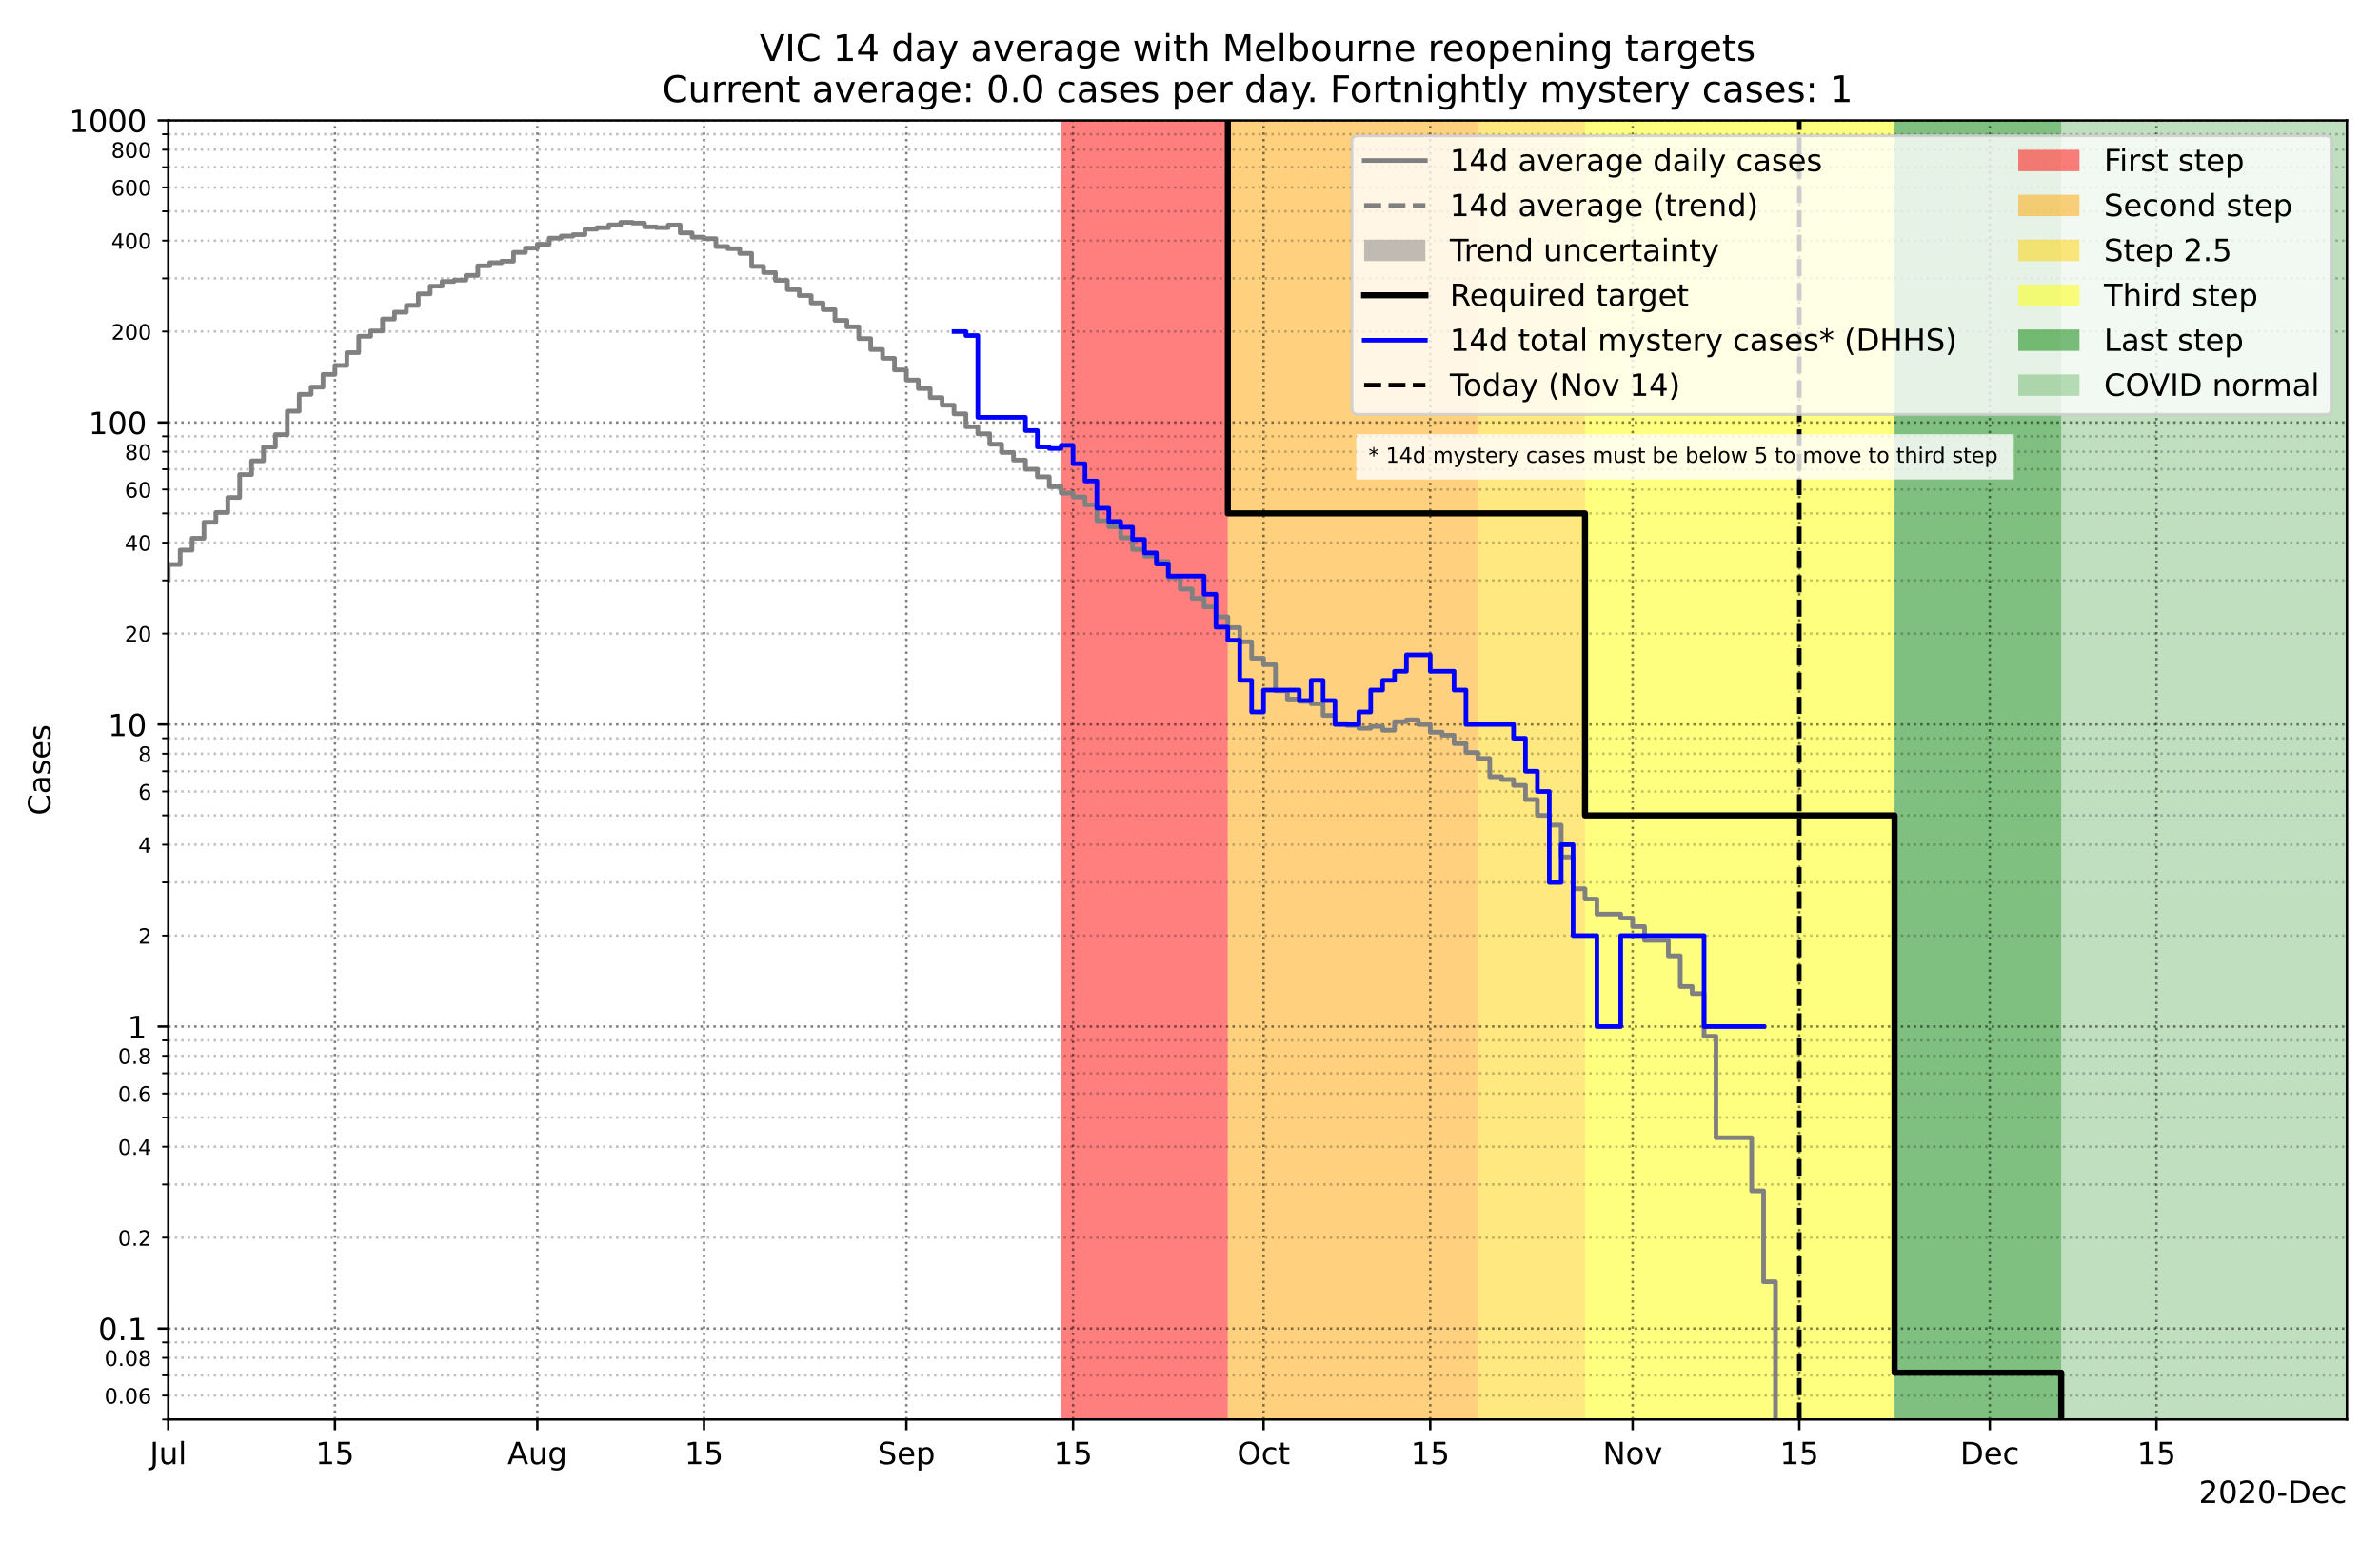 <?xml version="1.0" encoding="utf-8" standalone="no"?>
<!DOCTYPE svg PUBLIC "-//W3C//DTD SVG 1.1//EN"
  "http://www.w3.org/Graphics/SVG/1.1/DTD/svg11.dtd">
<!-- Created with matplotlib (https://matplotlib.org/) -->
<svg height="504pt" version="1.1" viewBox="0 0 777.6 504" width="777.6pt" xmlns="http://www.w3.org/2000/svg" xmlns:xlink="http://www.w3.org/1999/xlink">
 <defs>
  <style type="text/css">*{stroke-linecap:butt;stroke-linejoin:round;}</style>
 </defs>
 <g id="figure_1">
  <g id="patch_1">
   <path d="M 0 504 
L 777.6 504 
L 777.6 0 
L 0 0 
z
" style="fill:#ffffff;"/>
  </g>
  <g id="axes_1">
   <g id="patch_2">
    <path d="M 54.978 463.844 
L 766.8 463.844 
L 766.8 39.355 
L 54.978 39.355 
z
" style="fill:#ffffff;"/>
   </g>
   <g id="PolyCollection_1">
    <defs>
     <path d="M 585.927 98525.996 
L 585.927 98525.996 
L 585.927 98525.996 
L 585.927 98525.996 
z
" id="mada14e2143"/>
    </defs>
    <g clip-path="url(#pdc62b36ffa)">
     <use style="fill:#808080;fill-opacity:0.5;" x="0" xlink:href="#mada14e2143" y="504"/>
    </g>
   </g>
   <g id="PolyCollection_2">
    <path clip-path="url(#pdc62b36ffa)" d="M 401.165 99029.996 
L 346.708 99029.996 
L 346.708 39.355 
L 401.165 39.355 
L 401.165 39.355 
L 401.165 99029.996 
z
" style="fill:#ff0000;fill-opacity:0.5;"/>
   </g>
   <g id="PolyCollection_3">
    <path clip-path="url(#pdc62b36ffa)" d="M 482.849 99029.996 
L 401.165 99029.996 
L 401.165 39.355 
L 482.849 39.355 
L 482.849 39.355 
L 482.849 99029.996 
z
" style="fill:#ffa500;fill-opacity:0.5;"/>
   </g>
   <g id="PolyCollection_4">
    <path clip-path="url(#pdc62b36ffa)" d="M 482.849 99029.996 
L 517.857 99029.996 
L 517.857 39.355 
L 482.849 39.355 
L 482.849 39.355 
L 482.849 99029.996 
z
" style="fill:#ffd200;fill-opacity:0.5;"/>
   </g>
   <g id="PolyCollection_5">
    <path clip-path="url(#pdc62b36ffa)" d="M 618.99 99029.996 
L 517.857 99029.996 
L 517.857 39.355 
L 618.99 39.355 
L 618.99 39.355 
L 618.99 99029.996 
z
" style="fill:#ffff00;fill-opacity:0.5;"/>
   </g>
   <g id="PolyCollection_6">
    <path clip-path="url(#pdc62b36ffa)" d="M 673.446 99029.996 
L 618.99 99029.996 
L 618.99 39.355 
L 673.446 39.355 
L 673.446 39.355 
L 673.446 99029.996 
z
" style="fill:#008000;fill-opacity:0.5;"/>
   </g>
   <g id="PolyCollection_7">
    <path clip-path="url(#pdc62b36ffa)" d="M 766.8 99029.996 
L 673.446 99029.996 
L 673.446 39.355 
L 766.8 39.355 
L 766.8 39.355 
L 766.8 99029.996 
z
" style="fill:#008000;fill-opacity:0.25;"/>
   </g>
   <g id="matplotlib.axis_1">
    <g id="xtick_1">
     <g id="line2d_1">
      <path clip-path="url(#pdc62b36ffa)" d="M 54.978 463.844 
L 54.978 39.355 
" style="fill:none;stroke:#000000;stroke-dasharray:0.8,1.32;stroke-dashoffset:0;stroke-opacity:0.5;stroke-width:0.8;"/>
     </g>
     <g id="line2d_2">
      <defs>
       <path d="M 0 0 
L 0 3.5 
" id="m5b00602436" style="stroke:#000000;stroke-width:0.8;"/>
      </defs>
      <g>
       <use style="stroke:#000000;stroke-width:0.8;" x="54.978" xlink:href="#m5b00602436" y="463.844"/>
      </g>
     </g>
     <g id="text_1">
      <!-- Jul -->
      <g transform="translate(48.945 478.442)scale(0.1 -0.1)">
       <defs>
        <path d="M 9.812 72.906 
L 19.672 72.906 
L 19.672 5.078 
Q 19.672 -8.109 14.672 -14.062 
Q 9.672 -20.016 -1.422 -20.016 
L -5.172 -20.016 
L -5.172 -11.719 
L -2.094 -11.719 
Q 4.438 -11.719 7.125 -8.047 
Q 9.812 -4.391 9.812 5.078 
z
" id="DejaVuSans-74"/>
        <path d="M 8.5 21.578 
L 8.5 54.688 
L 17.484 54.688 
L 17.484 21.922 
Q 17.484 14.156 20.5 10.266 
Q 23.531 6.391 29.594 6.391 
Q 36.859 6.391 41.078 11.031 
Q 45.312 15.672 45.312 23.688 
L 45.312 54.688 
L 54.297 54.688 
L 54.297 0 
L 45.312 0 
L 45.312 8.406 
Q 42.047 3.422 37.719 1 
Q 33.406 -1.422 27.688 -1.422 
Q 18.266 -1.422 13.375 4.438 
Q 8.5 10.297 8.5 21.578 
z
M 31.109 56 
z
" id="DejaVuSans-117"/>
        <path d="M 9.422 75.984 
L 18.406 75.984 
L 18.406 0 
L 9.422 0 
z
" id="DejaVuSans-108"/>
       </defs>
       <use xlink:href="#DejaVuSans-74"/>
       <use x="29.492" xlink:href="#DejaVuSans-117"/>
       <use x="92.871" xlink:href="#DejaVuSans-108"/>
      </g>
     </g>
    </g>
    <g id="xtick_2">
     <g id="line2d_3">
      <path clip-path="url(#pdc62b36ffa)" d="M 109.434 463.844 
L 109.434 39.355 
" style="fill:none;stroke:#000000;stroke-dasharray:0.8,1.32;stroke-dashoffset:0;stroke-opacity:0.5;stroke-width:0.8;"/>
     </g>
     <g id="line2d_4">
      <g>
       <use style="stroke:#000000;stroke-width:0.8;" x="109.434" xlink:href="#m5b00602436" y="463.844"/>
      </g>
     </g>
     <g id="text_2">
      <!-- 15 -->
      <g transform="translate(103.072 478.442)scale(0.1 -0.1)">
       <defs>
        <path d="M 12.406 8.297 
L 28.516 8.297 
L 28.516 63.922 
L 10.984 60.406 
L 10.984 69.391 
L 28.422 72.906 
L 38.281 72.906 
L 38.281 8.297 
L 54.391 8.297 
L 54.391 0 
L 12.406 0 
z
" id="DejaVuSans-49"/>
        <path d="M 10.797 72.906 
L 49.516 72.906 
L 49.516 64.594 
L 19.828 64.594 
L 19.828 46.734 
Q 21.969 47.469 24.109 47.828 
Q 26.266 48.188 28.422 48.188 
Q 40.625 48.188 47.75 41.5 
Q 54.891 34.812 54.891 23.391 
Q 54.891 11.625 47.562 5.094 
Q 40.234 -1.422 26.906 -1.422 
Q 22.312 -1.422 17.547 -0.641 
Q 12.797 0.141 7.719 1.703 
L 7.719 11.625 
Q 12.109 9.234 16.797 8.062 
Q 21.484 6.891 26.703 6.891 
Q 35.156 6.891 40.078 11.328 
Q 45.016 15.766 45.016 23.391 
Q 45.016 31 40.078 35.438 
Q 35.156 39.891 26.703 39.891 
Q 22.75 39.891 18.812 39.016 
Q 14.891 38.141 10.797 36.281 
z
" id="DejaVuSans-53"/>
       </defs>
       <use xlink:href="#DejaVuSans-49"/>
       <use x="63.623" xlink:href="#DejaVuSans-53"/>
      </g>
     </g>
    </g>
    <g id="xtick_3">
     <g id="line2d_5">
      <path clip-path="url(#pdc62b36ffa)" d="M 175.56 463.844 
L 175.56 39.355 
" style="fill:none;stroke:#000000;stroke-dasharray:0.8,1.32;stroke-dashoffset:0;stroke-opacity:0.5;stroke-width:0.8;"/>
     </g>
     <g id="line2d_6">
      <g>
       <use style="stroke:#000000;stroke-width:0.8;" x="175.56" xlink:href="#m5b00602436" y="463.844"/>
      </g>
     </g>
     <g id="text_3">
      <!-- Aug -->
      <g transform="translate(165.797 478.442)scale(0.1 -0.1)">
       <defs>
        <path d="M 34.188 63.188 
L 20.797 26.906 
L 47.609 26.906 
z
M 28.609 72.906 
L 39.797 72.906 
L 67.578 0 
L 57.328 0 
L 50.688 18.703 
L 17.828 18.703 
L 11.188 0 
L 0.781 0 
z
" id="DejaVuSans-65"/>
        <path d="M 45.406 27.984 
Q 45.406 37.75 41.375 43.109 
Q 37.359 48.484 30.078 48.484 
Q 22.859 48.484 18.828 43.109 
Q 14.797 37.75 14.797 27.984 
Q 14.797 18.266 18.828 12.891 
Q 22.859 7.516 30.078 7.516 
Q 37.359 7.516 41.375 12.891 
Q 45.406 18.266 45.406 27.984 
z
M 54.391 6.781 
Q 54.391 -7.172 48.188 -13.984 
Q 42 -20.797 29.203 -20.797 
Q 24.469 -20.797 20.266 -20.094 
Q 16.062 -19.391 12.109 -17.922 
L 12.109 -9.188 
Q 16.062 -11.328 19.922 -12.344 
Q 23.781 -13.375 27.781 -13.375 
Q 36.625 -13.375 41.016 -8.766 
Q 45.406 -4.156 45.406 5.172 
L 45.406 9.625 
Q 42.625 4.781 38.281 2.391 
Q 33.938 0 27.875 0 
Q 17.828 0 11.672 7.656 
Q 5.516 15.328 5.516 27.984 
Q 5.516 40.672 11.672 48.328 
Q 17.828 56 27.875 56 
Q 33.938 56 38.281 53.609 
Q 42.625 51.219 45.406 46.391 
L 45.406 54.688 
L 54.391 54.688 
z
" id="DejaVuSans-103"/>
       </defs>
       <use xlink:href="#DejaVuSans-65"/>
       <use x="68.408" xlink:href="#DejaVuSans-117"/>
       <use x="131.787" xlink:href="#DejaVuSans-103"/>
      </g>
     </g>
    </g>
    <g id="xtick_4">
     <g id="line2d_7">
      <path clip-path="url(#pdc62b36ffa)" d="M 230.016 463.844 
L 230.016 39.355 
" style="fill:none;stroke:#000000;stroke-dasharray:0.8,1.32;stroke-dashoffset:0;stroke-opacity:0.5;stroke-width:0.8;"/>
     </g>
     <g id="line2d_8">
      <g>
       <use style="stroke:#000000;stroke-width:0.8;" x="230.016" xlink:href="#m5b00602436" y="463.844"/>
      </g>
     </g>
     <g id="text_4">
      <!-- 15 -->
      <g transform="translate(223.654 478.442)scale(0.1 -0.1)">
       <use xlink:href="#DejaVuSans-49"/>
       <use x="63.623" xlink:href="#DejaVuSans-53"/>
      </g>
     </g>
    </g>
    <g id="xtick_5">
     <g id="line2d_9">
      <path clip-path="url(#pdc62b36ffa)" d="M 296.142 463.844 
L 296.142 39.355 
" style="fill:none;stroke:#000000;stroke-dasharray:0.8,1.32;stroke-dashoffset:0;stroke-opacity:0.5;stroke-width:0.8;"/>
     </g>
     <g id="line2d_10">
      <g>
       <use style="stroke:#000000;stroke-width:0.8;" x="296.142" xlink:href="#m5b00602436" y="463.844"/>
      </g>
     </g>
     <g id="text_5">
      <!-- Sep -->
      <g transform="translate(286.717 478.442)scale(0.1 -0.1)">
       <defs>
        <path d="M 53.516 70.516 
L 53.516 60.891 
Q 47.906 63.578 42.922 64.891 
Q 37.938 66.219 33.297 66.219 
Q 25.25 66.219 20.875 63.094 
Q 16.5 59.969 16.5 54.203 
Q 16.5 49.359 19.406 46.891 
Q 22.312 44.438 30.422 42.922 
L 36.375 41.703 
Q 47.406 39.594 52.656 34.297 
Q 57.906 29 57.906 20.125 
Q 57.906 9.516 50.797 4.047 
Q 43.703 -1.422 29.984 -1.422 
Q 24.812 -1.422 18.969 -0.25 
Q 13.141 0.922 6.891 3.219 
L 6.891 13.375 
Q 12.891 10.016 18.656 8.297 
Q 24.422 6.594 29.984 6.594 
Q 38.422 6.594 43.016 9.906 
Q 47.609 13.234 47.609 19.391 
Q 47.609 24.75 44.312 27.781 
Q 41.016 30.812 33.5 32.328 
L 27.484 33.5 
Q 16.453 35.688 11.516 40.375 
Q 6.594 45.062 6.594 53.422 
Q 6.594 63.094 13.406 68.656 
Q 20.219 74.219 32.172 74.219 
Q 37.312 74.219 42.625 73.281 
Q 47.953 72.359 53.516 70.516 
z
" id="DejaVuSans-83"/>
        <path d="M 56.203 29.594 
L 56.203 25.203 
L 14.891 25.203 
Q 15.484 15.922 20.484 11.062 
Q 25.484 6.203 34.422 6.203 
Q 39.594 6.203 44.453 7.469 
Q 49.312 8.734 54.109 11.281 
L 54.109 2.781 
Q 49.266 0.734 44.188 -0.344 
Q 39.109 -1.422 33.891 -1.422 
Q 20.797 -1.422 13.156 6.188 
Q 5.516 13.812 5.516 26.812 
Q 5.516 40.234 12.766 48.109 
Q 20.016 56 32.328 56 
Q 43.359 56 49.781 48.891 
Q 56.203 41.797 56.203 29.594 
z
M 47.219 32.234 
Q 47.125 39.594 43.094 43.984 
Q 39.062 48.391 32.422 48.391 
Q 24.906 48.391 20.391 44.141 
Q 15.875 39.891 15.188 32.172 
z
" id="DejaVuSans-101"/>
        <path d="M 18.109 8.203 
L 18.109 -20.797 
L 9.078 -20.797 
L 9.078 54.688 
L 18.109 54.688 
L 18.109 46.391 
Q 20.953 51.266 25.266 53.625 
Q 29.594 56 35.594 56 
Q 45.562 56 51.781 48.094 
Q 58.016 40.188 58.016 27.297 
Q 58.016 14.406 51.781 6.484 
Q 45.562 -1.422 35.594 -1.422 
Q 29.594 -1.422 25.266 0.953 
Q 20.953 3.328 18.109 8.203 
z
M 48.688 27.297 
Q 48.688 37.203 44.609 42.844 
Q 40.531 48.484 33.406 48.484 
Q 26.266 48.484 22.188 42.844 
Q 18.109 37.203 18.109 27.297 
Q 18.109 17.391 22.188 11.75 
Q 26.266 6.109 33.406 6.109 
Q 40.531 6.109 44.609 11.75 
Q 48.688 17.391 48.688 27.297 
z
" id="DejaVuSans-112"/>
       </defs>
       <use xlink:href="#DejaVuSans-83"/>
       <use x="63.477" xlink:href="#DejaVuSans-101"/>
       <use x="125" xlink:href="#DejaVuSans-112"/>
      </g>
     </g>
    </g>
    <g id="xtick_6">
     <g id="line2d_11">
      <path clip-path="url(#pdc62b36ffa)" d="M 350.598 463.844 
L 350.598 39.355 
" style="fill:none;stroke:#000000;stroke-dasharray:0.8,1.32;stroke-dashoffset:0;stroke-opacity:0.5;stroke-width:0.8;"/>
     </g>
     <g id="line2d_12">
      <g>
       <use style="stroke:#000000;stroke-width:0.8;" x="350.598" xlink:href="#m5b00602436" y="463.844"/>
      </g>
     </g>
     <g id="text_6">
      <!-- 15 -->
      <g transform="translate(344.236 478.442)scale(0.1 -0.1)">
       <use xlink:href="#DejaVuSans-49"/>
       <use x="63.623" xlink:href="#DejaVuSans-53"/>
      </g>
     </g>
    </g>
    <g id="xtick_7">
     <g id="line2d_13">
      <path clip-path="url(#pdc62b36ffa)" d="M 412.834 463.844 
L 412.834 39.355 
" style="fill:none;stroke:#000000;stroke-dasharray:0.8,1.32;stroke-dashoffset:0;stroke-opacity:0.5;stroke-width:0.8;"/>
     </g>
     <g id="line2d_14">
      <g>
       <use style="stroke:#000000;stroke-width:0.8;" x="412.834" xlink:href="#m5b00602436" y="463.844"/>
      </g>
     </g>
     <g id="text_7">
      <!-- Oct -->
      <g transform="translate(404.189 478.442)scale(0.1 -0.1)">
       <defs>
        <path d="M 39.406 66.219 
Q 28.656 66.219 22.328 58.203 
Q 16.016 50.203 16.016 36.375 
Q 16.016 22.609 22.328 14.594 
Q 28.656 6.594 39.406 6.594 
Q 50.141 6.594 56.422 14.594 
Q 62.703 22.609 62.703 36.375 
Q 62.703 50.203 56.422 58.203 
Q 50.141 66.219 39.406 66.219 
z
M 39.406 74.219 
Q 54.734 74.219 63.906 63.938 
Q 73.094 53.656 73.094 36.375 
Q 73.094 19.141 63.906 8.859 
Q 54.734 -1.422 39.406 -1.422 
Q 24.031 -1.422 14.812 8.828 
Q 5.609 19.094 5.609 36.375 
Q 5.609 53.656 14.812 63.938 
Q 24.031 74.219 39.406 74.219 
z
" id="DejaVuSans-79"/>
        <path d="M 48.781 52.594 
L 48.781 44.188 
Q 44.969 46.297 41.141 47.344 
Q 37.312 48.391 33.406 48.391 
Q 24.656 48.391 19.812 42.844 
Q 14.984 37.312 14.984 27.297 
Q 14.984 17.281 19.812 11.734 
Q 24.656 6.203 33.406 6.203 
Q 37.312 6.203 41.141 7.25 
Q 44.969 8.297 48.781 10.406 
L 48.781 2.094 
Q 45.016 0.344 40.984 -0.531 
Q 36.969 -1.422 32.422 -1.422 
Q 20.062 -1.422 12.781 6.344 
Q 5.516 14.109 5.516 27.297 
Q 5.516 40.672 12.859 48.328 
Q 20.219 56 33.016 56 
Q 37.156 56 41.109 55.141 
Q 45.062 54.297 48.781 52.594 
z
" id="DejaVuSans-99"/>
        <path d="M 18.312 70.219 
L 18.312 54.688 
L 36.812 54.688 
L 36.812 47.703 
L 18.312 47.703 
L 18.312 18.016 
Q 18.312 11.328 20.141 9.422 
Q 21.969 7.516 27.594 7.516 
L 36.812 7.516 
L 36.812 0 
L 27.594 0 
Q 17.188 0 13.234 3.875 
Q 9.281 7.766 9.281 18.016 
L 9.281 47.703 
L 2.688 47.703 
L 2.688 54.688 
L 9.281 54.688 
L 9.281 70.219 
z
" id="DejaVuSans-116"/>
       </defs>
       <use xlink:href="#DejaVuSans-79"/>
       <use x="78.711" xlink:href="#DejaVuSans-99"/>
       <use x="133.691" xlink:href="#DejaVuSans-116"/>
      </g>
     </g>
    </g>
    <g id="xtick_8">
     <g id="line2d_15">
      <path clip-path="url(#pdc62b36ffa)" d="M 467.29 463.844 
L 467.29 39.355 
" style="fill:none;stroke:#000000;stroke-dasharray:0.8,1.32;stroke-dashoffset:0;stroke-opacity:0.5;stroke-width:0.8;"/>
     </g>
     <g id="line2d_16">
      <g>
       <use style="stroke:#000000;stroke-width:0.8;" x="467.29" xlink:href="#m5b00602436" y="463.844"/>
      </g>
     </g>
     <g id="text_8">
      <!-- 15 -->
      <g transform="translate(460.928 478.442)scale(0.1 -0.1)">
       <use xlink:href="#DejaVuSans-49"/>
       <use x="63.623" xlink:href="#DejaVuSans-53"/>
      </g>
     </g>
    </g>
    <g id="xtick_9">
     <g id="line2d_17">
      <path clip-path="url(#pdc62b36ffa)" d="M 533.416 463.844 
L 533.416 39.355 
" style="fill:none;stroke:#000000;stroke-dasharray:0.8,1.32;stroke-dashoffset:0;stroke-opacity:0.5;stroke-width:0.8;"/>
     </g>
     <g id="line2d_18">
      <g>
       <use style="stroke:#000000;stroke-width:0.8;" x="533.416" xlink:href="#m5b00602436" y="463.844"/>
      </g>
     </g>
     <g id="text_9">
      <!-- Nov -->
      <g transform="translate(523.656 478.442)scale(0.1 -0.1)">
       <defs>
        <path d="M 9.812 72.906 
L 23.094 72.906 
L 55.422 11.922 
L 55.422 72.906 
L 64.984 72.906 
L 64.984 0 
L 51.703 0 
L 19.391 60.984 
L 19.391 0 
L 9.812 0 
z
" id="DejaVuSans-78"/>
        <path d="M 30.609 48.391 
Q 23.391 48.391 19.188 42.75 
Q 14.984 37.109 14.984 27.297 
Q 14.984 17.484 19.156 11.844 
Q 23.344 6.203 30.609 6.203 
Q 37.797 6.203 41.984 11.859 
Q 46.188 17.531 46.188 27.297 
Q 46.188 37.016 41.984 42.703 
Q 37.797 48.391 30.609 48.391 
z
M 30.609 56 
Q 42.328 56 49.016 48.375 
Q 55.719 40.766 55.719 27.297 
Q 55.719 13.875 49.016 6.219 
Q 42.328 -1.422 30.609 -1.422 
Q 18.844 -1.422 12.172 6.219 
Q 5.516 13.875 5.516 27.297 
Q 5.516 40.766 12.172 48.375 
Q 18.844 56 30.609 56 
z
" id="DejaVuSans-111"/>
        <path d="M 2.984 54.688 
L 12.5 54.688 
L 29.594 8.797 
L 46.688 54.688 
L 56.203 54.688 
L 35.688 0 
L 23.484 0 
z
" id="DejaVuSans-118"/>
       </defs>
       <use xlink:href="#DejaVuSans-78"/>
       <use x="74.805" xlink:href="#DejaVuSans-111"/>
       <use x="135.986" xlink:href="#DejaVuSans-118"/>
      </g>
     </g>
    </g>
    <g id="xtick_10">
     <g id="line2d_19">
      <path clip-path="url(#pdc62b36ffa)" d="M 587.872 463.844 
L 587.872 39.355 
" style="fill:none;stroke:#000000;stroke-dasharray:0.8,1.32;stroke-dashoffset:0;stroke-opacity:0.5;stroke-width:0.8;"/>
     </g>
     <g id="line2d_20">
      <g>
       <use style="stroke:#000000;stroke-width:0.8;" x="587.872" xlink:href="#m5b00602436" y="463.844"/>
      </g>
     </g>
     <g id="text_10">
      <!-- 15 -->
      <g transform="translate(581.51 478.442)scale(0.1 -0.1)">
       <use xlink:href="#DejaVuSans-49"/>
       <use x="63.623" xlink:href="#DejaVuSans-53"/>
      </g>
     </g>
    </g>
    <g id="xtick_11">
     <g id="line2d_21">
      <path clip-path="url(#pdc62b36ffa)" d="M 650.108 463.844 
L 650.108 39.355 
" style="fill:none;stroke:#000000;stroke-dasharray:0.8,1.32;stroke-dashoffset:0;stroke-opacity:0.5;stroke-width:0.8;"/>
     </g>
     <g id="line2d_22">
      <g>
       <use style="stroke:#000000;stroke-width:0.8;" x="650.108" xlink:href="#m5b00602436" y="463.844"/>
      </g>
     </g>
     <g id="text_11">
      <!-- Dec -->
      <g transform="translate(640.432 478.442)scale(0.1 -0.1)">
       <defs>
        <path d="M 19.672 64.797 
L 19.672 8.109 
L 31.594 8.109 
Q 46.688 8.109 53.688 14.938 
Q 60.688 21.781 60.688 36.531 
Q 60.688 51.172 53.688 57.984 
Q 46.688 64.797 31.594 64.797 
z
M 9.812 72.906 
L 30.078 72.906 
Q 51.266 72.906 61.172 64.094 
Q 71.094 55.281 71.094 36.531 
Q 71.094 17.672 61.125 8.828 
Q 51.172 0 30.078 0 
L 9.812 0 
z
" id="DejaVuSans-68"/>
       </defs>
       <use xlink:href="#DejaVuSans-68"/>
       <use x="77.002" xlink:href="#DejaVuSans-101"/>
       <use x="138.525" xlink:href="#DejaVuSans-99"/>
      </g>
     </g>
    </g>
    <g id="xtick_12">
     <g id="line2d_23">
      <path clip-path="url(#pdc62b36ffa)" d="M 704.564 463.844 
L 704.564 39.355 
" style="fill:none;stroke:#000000;stroke-dasharray:0.8,1.32;stroke-dashoffset:0;stroke-opacity:0.5;stroke-width:0.8;"/>
     </g>
     <g id="line2d_24">
      <g>
       <use style="stroke:#000000;stroke-width:0.8;" x="704.564" xlink:href="#m5b00602436" y="463.844"/>
      </g>
     </g>
     <g id="text_12">
      <!-- 15 -->
      <g transform="translate(698.202 478.442)scale(0.1 -0.1)">
       <use xlink:href="#DejaVuSans-49"/>
       <use x="63.623" xlink:href="#DejaVuSans-53"/>
      </g>
     </g>
    </g>
    <g id="text_13">
     <!-- 2020-Dec -->
     <g transform="translate(718.391 491.12)scale(0.1 -0.1)">
      <defs>
       <path d="M 19.188 8.297 
L 53.609 8.297 
L 53.609 0 
L 7.328 0 
L 7.328 8.297 
Q 12.938 14.109 22.625 23.891 
Q 32.328 33.688 34.812 36.531 
Q 39.547 41.844 41.422 45.531 
Q 43.312 49.219 43.312 52.781 
Q 43.312 58.594 39.234 62.25 
Q 35.156 65.922 28.609 65.922 
Q 23.969 65.922 18.812 64.312 
Q 13.672 62.703 7.812 59.422 
L 7.812 69.391 
Q 13.766 71.781 18.938 73 
Q 24.125 74.219 28.422 74.219 
Q 39.75 74.219 46.484 68.547 
Q 53.219 62.891 53.219 53.422 
Q 53.219 48.922 51.531 44.891 
Q 49.859 40.875 45.406 35.406 
Q 44.188 33.984 37.641 27.219 
Q 31.109 20.453 19.188 8.297 
z
" id="DejaVuSans-50"/>
       <path d="M 31.781 66.406 
Q 24.172 66.406 20.328 58.906 
Q 16.5 51.422 16.5 36.375 
Q 16.5 21.391 20.328 13.891 
Q 24.172 6.391 31.781 6.391 
Q 39.453 6.391 43.281 13.891 
Q 47.125 21.391 47.125 36.375 
Q 47.125 51.422 43.281 58.906 
Q 39.453 66.406 31.781 66.406 
z
M 31.781 74.219 
Q 44.047 74.219 50.516 64.516 
Q 56.984 54.828 56.984 36.375 
Q 56.984 17.969 50.516 8.266 
Q 44.047 -1.422 31.781 -1.422 
Q 19.531 -1.422 13.062 8.266 
Q 6.594 17.969 6.594 36.375 
Q 6.594 54.828 13.062 64.516 
Q 19.531 74.219 31.781 74.219 
z
" id="DejaVuSans-48"/>
       <path d="M 4.891 31.391 
L 31.203 31.391 
L 31.203 23.391 
L 4.891 23.391 
z
" id="DejaVuSans-45"/>
      </defs>
      <use xlink:href="#DejaVuSans-50"/>
      <use x="63.623" xlink:href="#DejaVuSans-48"/>
      <use x="127.246" xlink:href="#DejaVuSans-50"/>
      <use x="190.869" xlink:href="#DejaVuSans-48"/>
      <use x="254.492" xlink:href="#DejaVuSans-45"/>
      <use x="290.576" xlink:href="#DejaVuSans-68"/>
      <use x="367.578" xlink:href="#DejaVuSans-101"/>
      <use x="429.102" xlink:href="#DejaVuSans-99"/>
     </g>
    </g>
   </g>
   <g id="matplotlib.axis_2">
    <g id="ytick_1">
     <g id="line2d_25">
      <path clip-path="url(#pdc62b36ffa)" d="M 54.978 434.134 
L 766.8 434.134 
" style="fill:none;stroke:#000000;stroke-dasharray:0.8,1.32;stroke-dashoffset:0;stroke-opacity:0.5;stroke-width:0.8;"/>
     </g>
     <g id="line2d_26">
      <defs>
       <path d="M 0 0 
L -3.5 0 
" id="m7ef674ce19" style="stroke:#000000;stroke-width:0.8;"/>
      </defs>
      <g>
       <use style="stroke:#000000;stroke-width:0.8;" x="54.978" xlink:href="#m7ef674ce19" y="434.134"/>
      </g>
     </g>
     <g id="text_14">
      <!-- 0.1 -->
      <g transform="translate(32.075 437.933)scale(0.1 -0.1)">
       <defs>
        <path d="M 10.688 12.406 
L 21 12.406 
L 21 0 
L 10.688 0 
z
" id="DejaVuSans-46"/>
       </defs>
       <use xlink:href="#DejaVuSans-48"/>
       <use x="63.623" xlink:href="#DejaVuSans-46"/>
       <use x="95.41" xlink:href="#DejaVuSans-49"/>
      </g>
     </g>
    </g>
    <g id="ytick_2">
     <g id="line2d_27">
      <path clip-path="url(#pdc62b36ffa)" d="M 54.978 335.439 
L 766.8 335.439 
" style="fill:none;stroke:#000000;stroke-dasharray:0.8,1.32;stroke-dashoffset:0;stroke-opacity:0.5;stroke-width:0.8;"/>
     </g>
     <g id="line2d_28">
      <g>
       <use style="stroke:#000000;stroke-width:0.8;" x="54.978" xlink:href="#m7ef674ce19" y="335.439"/>
      </g>
     </g>
     <g id="text_15">
      <!-- 1 -->
      <g transform="translate(41.616 339.238)scale(0.1 -0.1)">
       <use xlink:href="#DejaVuSans-49"/>
      </g>
     </g>
    </g>
    <g id="ytick_3">
     <g id="line2d_29">
      <path clip-path="url(#pdc62b36ffa)" d="M 54.978 236.745 
L 766.8 236.745 
" style="fill:none;stroke:#000000;stroke-dasharray:0.8,1.32;stroke-dashoffset:0;stroke-opacity:0.5;stroke-width:0.8;"/>
     </g>
     <g id="line2d_30">
      <g>
       <use style="stroke:#000000;stroke-width:0.8;" x="54.978" xlink:href="#m7ef674ce19" y="236.745"/>
      </g>
     </g>
     <g id="text_16">
      <!-- 10 -->
      <g transform="translate(35.253 240.544)scale(0.1 -0.1)">
       <use xlink:href="#DejaVuSans-49"/>
       <use x="63.623" xlink:href="#DejaVuSans-48"/>
      </g>
     </g>
    </g>
    <g id="ytick_4">
     <g id="line2d_31">
      <path clip-path="url(#pdc62b36ffa)" d="M 54.978 138.05 
L 766.8 138.05 
" style="fill:none;stroke:#000000;stroke-dasharray:0.8,1.32;stroke-dashoffset:0;stroke-opacity:0.5;stroke-width:0.8;"/>
     </g>
     <g id="line2d_32">
      <g>
       <use style="stroke:#000000;stroke-width:0.8;" x="54.978" xlink:href="#m7ef674ce19" y="138.05"/>
      </g>
     </g>
     <g id="text_17">
      <!-- 100 -->
      <g transform="translate(28.891 141.849)scale(0.1 -0.1)">
       <use xlink:href="#DejaVuSans-49"/>
       <use x="63.623" xlink:href="#DejaVuSans-48"/>
       <use x="127.246" xlink:href="#DejaVuSans-48"/>
      </g>
     </g>
    </g>
    <g id="ytick_5">
     <g id="line2d_33">
      <path clip-path="url(#pdc62b36ffa)" d="M 54.978 39.355 
L 766.8 39.355 
" style="fill:none;stroke:#000000;stroke-dasharray:0.8,1.32;stroke-dashoffset:0;stroke-opacity:0.5;stroke-width:0.8;"/>
     </g>
     <g id="line2d_34">
      <g>
       <use style="stroke:#000000;stroke-width:0.8;" x="54.978" xlink:href="#m7ef674ce19" y="39.355"/>
      </g>
     </g>
     <g id="text_18">
      <!-- 1000 -->
      <g transform="translate(22.528 43.155)scale(0.1 -0.1)">
       <use xlink:href="#DejaVuSans-49"/>
       <use x="63.623" xlink:href="#DejaVuSans-48"/>
       <use x="127.246" xlink:href="#DejaVuSans-48"/>
       <use x="190.869" xlink:href="#DejaVuSans-48"/>
      </g>
     </g>
    </g>
    <g id="ytick_6">
     <g id="line2d_35">
      <path clip-path="url(#pdc62b36ffa)" d="M 54.978 463.844 
L 766.8 463.844 
" style="fill:none;stroke:#000000;stroke-dasharray:0.8,1.32;stroke-dashoffset:0;stroke-opacity:0.25;stroke-width:0.8;"/>
     </g>
     <g id="line2d_36">
      <defs>
       <path d="M 0 0 
L -2 0 
" id="m77cd786aa3" style="stroke:#000000;stroke-width:0.6;"/>
      </defs>
      <g>
       <use style="stroke:#000000;stroke-width:0.6;" x="54.978" xlink:href="#m77cd786aa3" y="463.844"/>
      </g>
     </g>
    </g>
    <g id="ytick_7">
     <g id="line2d_37">
      <path clip-path="url(#pdc62b36ffa)" d="M 54.978 456.029 
L 766.8 456.029 
" style="fill:none;stroke:#000000;stroke-dasharray:0.8,1.32;stroke-dashoffset:0;stroke-opacity:0.25;stroke-width:0.8;"/>
     </g>
     <g id="line2d_38">
      <g>
       <use style="stroke:#000000;stroke-width:0.6;" x="54.978" xlink:href="#m77cd786aa3" y="456.029"/>
      </g>
     </g>
     <g id="text_19">
      <!-- 0.06 -->
      <g transform="translate(34.126 458.666)scale(0.069 -0.069)">
       <defs>
        <path d="M 33.016 40.375 
Q 26.375 40.375 22.484 35.828 
Q 18.609 31.297 18.609 23.391 
Q 18.609 15.531 22.484 10.953 
Q 26.375 6.391 33.016 6.391 
Q 39.656 6.391 43.531 10.953 
Q 47.406 15.531 47.406 23.391 
Q 47.406 31.297 43.531 35.828 
Q 39.656 40.375 33.016 40.375 
z
M 52.594 71.297 
L 52.594 62.312 
Q 48.875 64.062 45.094 64.984 
Q 41.312 65.922 37.594 65.922 
Q 27.828 65.922 22.672 59.328 
Q 17.531 52.734 16.797 39.406 
Q 19.672 43.656 24.016 45.922 
Q 28.375 48.188 33.594 48.188 
Q 44.578 48.188 50.953 41.516 
Q 57.328 34.859 57.328 23.391 
Q 57.328 12.156 50.688 5.359 
Q 44.047 -1.422 33.016 -1.422 
Q 20.359 -1.422 13.672 8.266 
Q 6.984 17.969 6.984 36.375 
Q 6.984 53.656 15.188 63.938 
Q 23.391 74.219 37.203 74.219 
Q 40.922 74.219 44.703 73.484 
Q 48.484 72.75 52.594 71.297 
z
" id="DejaVuSans-54"/>
       </defs>
       <use xlink:href="#DejaVuSans-48"/>
       <use x="63.623" xlink:href="#DejaVuSans-46"/>
       <use x="95.41" xlink:href="#DejaVuSans-48"/>
       <use x="159.033" xlink:href="#DejaVuSans-54"/>
      </g>
     </g>
    </g>
    <g id="ytick_8">
     <g id="line2d_39">
      <path clip-path="url(#pdc62b36ffa)" d="M 54.978 449.422 
L 766.8 449.422 
" style="fill:none;stroke:#000000;stroke-dasharray:0.8,1.32;stroke-dashoffset:0;stroke-opacity:0.25;stroke-width:0.8;"/>
     </g>
     <g id="line2d_40">
      <g>
       <use style="stroke:#000000;stroke-width:0.6;" x="54.978" xlink:href="#m77cd786aa3" y="449.422"/>
      </g>
     </g>
    </g>
    <g id="ytick_9">
     <g id="line2d_41">
      <path clip-path="url(#pdc62b36ffa)" d="M 54.978 443.698 
L 766.8 443.698 
" style="fill:none;stroke:#000000;stroke-dasharray:0.8,1.32;stroke-dashoffset:0;stroke-opacity:0.25;stroke-width:0.8;"/>
     </g>
     <g id="line2d_42">
      <g>
       <use style="stroke:#000000;stroke-width:0.6;" x="54.978" xlink:href="#m77cd786aa3" y="443.698"/>
      </g>
     </g>
     <g id="text_20">
      <!-- 0.08 -->
      <g transform="translate(34.126 446.335)scale(0.069 -0.069)">
       <defs>
        <path d="M 31.781 34.625 
Q 24.75 34.625 20.719 30.859 
Q 16.703 27.094 16.703 20.516 
Q 16.703 13.922 20.719 10.156 
Q 24.75 6.391 31.781 6.391 
Q 38.812 6.391 42.859 10.172 
Q 46.922 13.969 46.922 20.516 
Q 46.922 27.094 42.891 30.859 
Q 38.875 34.625 31.781 34.625 
z
M 21.922 38.812 
Q 15.578 40.375 12.031 44.719 
Q 8.5 49.078 8.5 55.328 
Q 8.5 64.062 14.719 69.141 
Q 20.953 74.219 31.781 74.219 
Q 42.672 74.219 48.875 69.141 
Q 55.078 64.062 55.078 55.328 
Q 55.078 49.078 51.531 44.719 
Q 48 40.375 41.703 38.812 
Q 48.828 37.156 52.797 32.312 
Q 56.781 27.484 56.781 20.516 
Q 56.781 9.906 50.312 4.234 
Q 43.844 -1.422 31.781 -1.422 
Q 19.734 -1.422 13.25 4.234 
Q 6.781 9.906 6.781 20.516 
Q 6.781 27.484 10.781 32.312 
Q 14.797 37.156 21.922 38.812 
z
M 18.312 54.391 
Q 18.312 48.734 21.844 45.562 
Q 25.391 42.391 31.781 42.391 
Q 38.141 42.391 41.719 45.562 
Q 45.312 48.734 45.312 54.391 
Q 45.312 60.062 41.719 63.234 
Q 38.141 66.406 31.781 66.406 
Q 25.391 66.406 21.844 63.234 
Q 18.312 60.062 18.312 54.391 
z
" id="DejaVuSans-56"/>
       </defs>
       <use xlink:href="#DejaVuSans-48"/>
       <use x="63.623" xlink:href="#DejaVuSans-46"/>
       <use x="95.41" xlink:href="#DejaVuSans-48"/>
       <use x="159.033" xlink:href="#DejaVuSans-56"/>
      </g>
     </g>
    </g>
    <g id="ytick_10">
     <g id="line2d_43">
      <path clip-path="url(#pdc62b36ffa)" d="M 54.978 438.65 
L 766.8 438.65 
" style="fill:none;stroke:#000000;stroke-dasharray:0.8,1.32;stroke-dashoffset:0;stroke-opacity:0.25;stroke-width:0.8;"/>
     </g>
     <g id="line2d_44">
      <g>
       <use style="stroke:#000000;stroke-width:0.6;" x="54.978" xlink:href="#m77cd786aa3" y="438.65"/>
      </g>
     </g>
    </g>
    <g id="ytick_11">
     <g id="line2d_45">
      <path clip-path="url(#pdc62b36ffa)" d="M 54.978 404.424 
L 766.8 404.424 
" style="fill:none;stroke:#000000;stroke-dasharray:0.8,1.32;stroke-dashoffset:0;stroke-opacity:0.25;stroke-width:0.8;"/>
     </g>
     <g id="line2d_46">
      <g>
       <use style="stroke:#000000;stroke-width:0.6;" x="54.978" xlink:href="#m77cd786aa3" y="404.424"/>
      </g>
     </g>
     <g id="text_21">
      <!-- 0.2 -->
      <g transform="translate(38.541 407.06)scale(0.069 -0.069)">
       <use xlink:href="#DejaVuSans-48"/>
       <use x="63.623" xlink:href="#DejaVuSans-46"/>
       <use x="95.41" xlink:href="#DejaVuSans-50"/>
      </g>
     </g>
    </g>
    <g id="ytick_12">
     <g id="line2d_47">
      <path clip-path="url(#pdc62b36ffa)" d="M 54.978 387.044 
L 766.8 387.044 
" style="fill:none;stroke:#000000;stroke-dasharray:0.8,1.32;stroke-dashoffset:0;stroke-opacity:0.25;stroke-width:0.8;"/>
     </g>
     <g id="line2d_48">
      <g>
       <use style="stroke:#000000;stroke-width:0.6;" x="54.978" xlink:href="#m77cd786aa3" y="387.044"/>
      </g>
     </g>
    </g>
    <g id="ytick_13">
     <g id="line2d_49">
      <path clip-path="url(#pdc62b36ffa)" d="M 54.978 374.714 
L 766.8 374.714 
" style="fill:none;stroke:#000000;stroke-dasharray:0.8,1.32;stroke-dashoffset:0;stroke-opacity:0.25;stroke-width:0.8;"/>
     </g>
     <g id="line2d_50">
      <g>
       <use style="stroke:#000000;stroke-width:0.6;" x="54.978" xlink:href="#m77cd786aa3" y="374.714"/>
      </g>
     </g>
     <g id="text_22">
      <!-- 0.4 -->
      <g transform="translate(38.541 377.35)scale(0.069 -0.069)">
       <defs>
        <path d="M 37.797 64.312 
L 12.891 25.391 
L 37.797 25.391 
z
M 35.203 72.906 
L 47.609 72.906 
L 47.609 25.391 
L 58.016 25.391 
L 58.016 17.188 
L 47.609 17.188 
L 47.609 0 
L 37.797 0 
L 37.797 17.188 
L 4.891 17.188 
L 4.891 26.703 
z
" id="DejaVuSans-52"/>
       </defs>
       <use xlink:href="#DejaVuSans-48"/>
       <use x="63.623" xlink:href="#DejaVuSans-46"/>
       <use x="95.41" xlink:href="#DejaVuSans-52"/>
      </g>
     </g>
    </g>
    <g id="ytick_14">
     <g id="line2d_51">
      <path clip-path="url(#pdc62b36ffa)" d="M 54.978 365.149 
L 766.8 365.149 
" style="fill:none;stroke:#000000;stroke-dasharray:0.8,1.32;stroke-dashoffset:0;stroke-opacity:0.25;stroke-width:0.8;"/>
     </g>
     <g id="line2d_52">
      <g>
       <use style="stroke:#000000;stroke-width:0.6;" x="54.978" xlink:href="#m77cd786aa3" y="365.149"/>
      </g>
     </g>
    </g>
    <g id="ytick_15">
     <g id="line2d_53">
      <path clip-path="url(#pdc62b36ffa)" d="M 54.978 357.334 
L 766.8 357.334 
" style="fill:none;stroke:#000000;stroke-dasharray:0.8,1.32;stroke-dashoffset:0;stroke-opacity:0.25;stroke-width:0.8;"/>
     </g>
     <g id="line2d_54">
      <g>
       <use style="stroke:#000000;stroke-width:0.6;" x="54.978" xlink:href="#m77cd786aa3" y="357.334"/>
      </g>
     </g>
     <g id="text_23">
      <!-- 0.6 -->
      <g transform="translate(38.541 359.971)scale(0.069 -0.069)">
       <use xlink:href="#DejaVuSans-48"/>
       <use x="63.623" xlink:href="#DejaVuSans-46"/>
       <use x="95.41" xlink:href="#DejaVuSans-54"/>
      </g>
     </g>
    </g>
    <g id="ytick_16">
     <g id="line2d_55">
      <path clip-path="url(#pdc62b36ffa)" d="M 54.978 350.727 
L 766.8 350.727 
" style="fill:none;stroke:#000000;stroke-dasharray:0.8,1.32;stroke-dashoffset:0;stroke-opacity:0.25;stroke-width:0.8;"/>
     </g>
     <g id="line2d_56">
      <g>
       <use style="stroke:#000000;stroke-width:0.6;" x="54.978" xlink:href="#m77cd786aa3" y="350.727"/>
      </g>
     </g>
    </g>
    <g id="ytick_17">
     <g id="line2d_57">
      <path clip-path="url(#pdc62b36ffa)" d="M 54.978 345.004 
L 766.8 345.004 
" style="fill:none;stroke:#000000;stroke-dasharray:0.8,1.32;stroke-dashoffset:0;stroke-opacity:0.25;stroke-width:0.8;"/>
     </g>
     <g id="line2d_58">
      <g>
       <use style="stroke:#000000;stroke-width:0.6;" x="54.978" xlink:href="#m77cd786aa3" y="345.004"/>
      </g>
     </g>
     <g id="text_24">
      <!-- 0.8 -->
      <g transform="translate(38.541 347.64)scale(0.069 -0.069)">
       <use xlink:href="#DejaVuSans-48"/>
       <use x="63.623" xlink:href="#DejaVuSans-46"/>
       <use x="95.41" xlink:href="#DejaVuSans-56"/>
      </g>
     </g>
    </g>
    <g id="ytick_18">
     <g id="line2d_59">
      <path clip-path="url(#pdc62b36ffa)" d="M 54.978 339.955 
L 766.8 339.955 
" style="fill:none;stroke:#000000;stroke-dasharray:0.8,1.32;stroke-dashoffset:0;stroke-opacity:0.25;stroke-width:0.8;"/>
     </g>
     <g id="line2d_60">
      <g>
       <use style="stroke:#000000;stroke-width:0.6;" x="54.978" xlink:href="#m77cd786aa3" y="339.955"/>
      </g>
     </g>
    </g>
    <g id="ytick_19">
     <g id="line2d_61">
      <path clip-path="url(#pdc62b36ffa)" d="M 54.978 305.729 
L 766.8 305.729 
" style="fill:none;stroke:#000000;stroke-dasharray:0.8,1.32;stroke-dashoffset:0;stroke-opacity:0.25;stroke-width:0.8;"/>
     </g>
     <g id="line2d_62">
      <g>
       <use style="stroke:#000000;stroke-width:0.6;" x="54.978" xlink:href="#m77cd786aa3" y="305.729"/>
      </g>
     </g>
     <g id="text_25">
      <!-- 2 -->
      <g transform="translate(45.163 308.366)scale(0.069 -0.069)">
       <use xlink:href="#DejaVuSans-50"/>
      </g>
     </g>
    </g>
    <g id="ytick_20">
     <g id="line2d_63">
      <path clip-path="url(#pdc62b36ffa)" d="M 54.978 288.35 
L 766.8 288.35 
" style="fill:none;stroke:#000000;stroke-dasharray:0.8,1.32;stroke-dashoffset:0;stroke-opacity:0.25;stroke-width:0.8;"/>
     </g>
     <g id="line2d_64">
      <g>
       <use style="stroke:#000000;stroke-width:0.6;" x="54.978" xlink:href="#m77cd786aa3" y="288.35"/>
      </g>
     </g>
    </g>
    <g id="ytick_21">
     <g id="line2d_65">
      <path clip-path="url(#pdc62b36ffa)" d="M 54.978 276.019 
L 766.8 276.019 
" style="fill:none;stroke:#000000;stroke-dasharray:0.8,1.32;stroke-dashoffset:0;stroke-opacity:0.25;stroke-width:0.8;"/>
     </g>
     <g id="line2d_66">
      <g>
       <use style="stroke:#000000;stroke-width:0.6;" x="54.978" xlink:href="#m77cd786aa3" y="276.019"/>
      </g>
     </g>
     <g id="text_26">
      <!-- 4 -->
      <g transform="translate(45.163 278.656)scale(0.069 -0.069)">
       <use xlink:href="#DejaVuSans-52"/>
      </g>
     </g>
    </g>
    <g id="ytick_22">
     <g id="line2d_67">
      <path clip-path="url(#pdc62b36ffa)" d="M 54.978 266.455 
L 766.8 266.455 
" style="fill:none;stroke:#000000;stroke-dasharray:0.8,1.32;stroke-dashoffset:0;stroke-opacity:0.25;stroke-width:0.8;"/>
     </g>
     <g id="line2d_68">
      <g>
       <use style="stroke:#000000;stroke-width:0.6;" x="54.978" xlink:href="#m77cd786aa3" y="266.455"/>
      </g>
     </g>
    </g>
    <g id="ytick_23">
     <g id="line2d_69">
      <path clip-path="url(#pdc62b36ffa)" d="M 54.978 258.64 
L 766.8 258.64 
" style="fill:none;stroke:#000000;stroke-dasharray:0.8,1.32;stroke-dashoffset:0;stroke-opacity:0.25;stroke-width:0.8;"/>
     </g>
     <g id="line2d_70">
      <g>
       <use style="stroke:#000000;stroke-width:0.6;" x="54.978" xlink:href="#m77cd786aa3" y="258.64"/>
      </g>
     </g>
     <g id="text_27">
      <!-- 6 -->
      <g transform="translate(45.163 261.277)scale(0.069 -0.069)">
       <use xlink:href="#DejaVuSans-54"/>
      </g>
     </g>
    </g>
    <g id="ytick_24">
     <g id="line2d_71">
      <path clip-path="url(#pdc62b36ffa)" d="M 54.978 252.033 
L 766.8 252.033 
" style="fill:none;stroke:#000000;stroke-dasharray:0.8,1.32;stroke-dashoffset:0;stroke-opacity:0.25;stroke-width:0.8;"/>
     </g>
     <g id="line2d_72">
      <g>
       <use style="stroke:#000000;stroke-width:0.6;" x="54.978" xlink:href="#m77cd786aa3" y="252.033"/>
      </g>
     </g>
    </g>
    <g id="ytick_25">
     <g id="line2d_73">
      <path clip-path="url(#pdc62b36ffa)" d="M 54.978 246.309 
L 766.8 246.309 
" style="fill:none;stroke:#000000;stroke-dasharray:0.8,1.32;stroke-dashoffset:0;stroke-opacity:0.25;stroke-width:0.8;"/>
     </g>
     <g id="line2d_74">
      <g>
       <use style="stroke:#000000;stroke-width:0.6;" x="54.978" xlink:href="#m77cd786aa3" y="246.309"/>
      </g>
     </g>
     <g id="text_28">
      <!-- 8 -->
      <g transform="translate(45.163 248.946)scale(0.069 -0.069)">
       <use xlink:href="#DejaVuSans-56"/>
      </g>
     </g>
    </g>
    <g id="ytick_26">
     <g id="line2d_75">
      <path clip-path="url(#pdc62b36ffa)" d="M 54.978 241.261 
L 766.8 241.261 
" style="fill:none;stroke:#000000;stroke-dasharray:0.8,1.32;stroke-dashoffset:0;stroke-opacity:0.25;stroke-width:0.8;"/>
     </g>
     <g id="line2d_76">
      <g>
       <use style="stroke:#000000;stroke-width:0.6;" x="54.978" xlink:href="#m77cd786aa3" y="241.261"/>
      </g>
     </g>
    </g>
    <g id="ytick_27">
     <g id="line2d_77">
      <path clip-path="url(#pdc62b36ffa)" d="M 54.978 207.035 
L 766.8 207.035 
" style="fill:none;stroke:#000000;stroke-dasharray:0.8,1.32;stroke-dashoffset:0;stroke-opacity:0.25;stroke-width:0.8;"/>
     </g>
     <g id="line2d_78">
      <g>
       <use style="stroke:#000000;stroke-width:0.6;" x="54.978" xlink:href="#m77cd786aa3" y="207.035"/>
      </g>
     </g>
     <g id="text_29">
      <!-- 20 -->
      <g transform="translate(40.747 209.671)scale(0.069 -0.069)">
       <use xlink:href="#DejaVuSans-50"/>
       <use x="63.623" xlink:href="#DejaVuSans-48"/>
      </g>
     </g>
    </g>
    <g id="ytick_28">
     <g id="line2d_79">
      <path clip-path="url(#pdc62b36ffa)" d="M 54.978 189.655 
L 766.8 189.655 
" style="fill:none;stroke:#000000;stroke-dasharray:0.8,1.32;stroke-dashoffset:0;stroke-opacity:0.25;stroke-width:0.8;"/>
     </g>
     <g id="line2d_80">
      <g>
       <use style="stroke:#000000;stroke-width:0.6;" x="54.978" xlink:href="#m77cd786aa3" y="189.655"/>
      </g>
     </g>
    </g>
    <g id="ytick_29">
     <g id="line2d_81">
      <path clip-path="url(#pdc62b36ffa)" d="M 54.978 177.325 
L 766.8 177.325 
" style="fill:none;stroke:#000000;stroke-dasharray:0.8,1.32;stroke-dashoffset:0;stroke-opacity:0.25;stroke-width:0.8;"/>
     </g>
     <g id="line2d_82">
      <g>
       <use style="stroke:#000000;stroke-width:0.6;" x="54.978" xlink:href="#m77cd786aa3" y="177.325"/>
      </g>
     </g>
     <g id="text_30">
      <!-- 40 -->
      <g transform="translate(40.747 179.961)scale(0.069 -0.069)">
       <use xlink:href="#DejaVuSans-52"/>
       <use x="63.623" xlink:href="#DejaVuSans-48"/>
      </g>
     </g>
    </g>
    <g id="ytick_30">
     <g id="line2d_83">
      <path clip-path="url(#pdc62b36ffa)" d="M 54.978 167.76 
L 766.8 167.76 
" style="fill:none;stroke:#000000;stroke-dasharray:0.8,1.32;stroke-dashoffset:0;stroke-opacity:0.25;stroke-width:0.8;"/>
     </g>
     <g id="line2d_84">
      <g>
       <use style="stroke:#000000;stroke-width:0.6;" x="54.978" xlink:href="#m77cd786aa3" y="167.76"/>
      </g>
     </g>
    </g>
    <g id="ytick_31">
     <g id="line2d_85">
      <path clip-path="url(#pdc62b36ffa)" d="M 54.978 159.945 
L 766.8 159.945 
" style="fill:none;stroke:#000000;stroke-dasharray:0.8,1.32;stroke-dashoffset:0;stroke-opacity:0.25;stroke-width:0.8;"/>
     </g>
     <g id="line2d_86">
      <g>
       <use style="stroke:#000000;stroke-width:0.6;" x="54.978" xlink:href="#m77cd786aa3" y="159.945"/>
      </g>
     </g>
     <g id="text_31">
      <!-- 60 -->
      <g transform="translate(40.747 162.582)scale(0.069 -0.069)">
       <use xlink:href="#DejaVuSans-54"/>
       <use x="63.623" xlink:href="#DejaVuSans-48"/>
      </g>
     </g>
    </g>
    <g id="ytick_32">
     <g id="line2d_87">
      <path clip-path="url(#pdc62b36ffa)" d="M 54.978 153.338 
L 766.8 153.338 
" style="fill:none;stroke:#000000;stroke-dasharray:0.8,1.32;stroke-dashoffset:0;stroke-opacity:0.25;stroke-width:0.8;"/>
     </g>
     <g id="line2d_88">
      <g>
       <use style="stroke:#000000;stroke-width:0.6;" x="54.978" xlink:href="#m77cd786aa3" y="153.338"/>
      </g>
     </g>
    </g>
    <g id="ytick_33">
     <g id="line2d_89">
      <path clip-path="url(#pdc62b36ffa)" d="M 54.978 147.615 
L 766.8 147.615 
" style="fill:none;stroke:#000000;stroke-dasharray:0.8,1.32;stroke-dashoffset:0;stroke-opacity:0.25;stroke-width:0.8;"/>
     </g>
     <g id="line2d_90">
      <g>
       <use style="stroke:#000000;stroke-width:0.6;" x="54.978" xlink:href="#m77cd786aa3" y="147.615"/>
      </g>
     </g>
     <g id="text_32">
      <!-- 80 -->
      <g transform="translate(40.747 150.251)scale(0.069 -0.069)">
       <use xlink:href="#DejaVuSans-56"/>
       <use x="63.623" xlink:href="#DejaVuSans-48"/>
      </g>
     </g>
    </g>
    <g id="ytick_34">
     <g id="line2d_91">
      <path clip-path="url(#pdc62b36ffa)" d="M 54.978 142.566 
L 766.8 142.566 
" style="fill:none;stroke:#000000;stroke-dasharray:0.8,1.32;stroke-dashoffset:0;stroke-opacity:0.25;stroke-width:0.8;"/>
     </g>
     <g id="line2d_92">
      <g>
       <use style="stroke:#000000;stroke-width:0.6;" x="54.978" xlink:href="#m77cd786aa3" y="142.566"/>
      </g>
     </g>
    </g>
    <g id="ytick_35">
     <g id="line2d_93">
      <path clip-path="url(#pdc62b36ffa)" d="M 54.978 108.34 
L 766.8 108.34 
" style="fill:none;stroke:#000000;stroke-dasharray:0.8,1.32;stroke-dashoffset:0;stroke-opacity:0.25;stroke-width:0.8;"/>
     </g>
     <g id="line2d_94">
      <g>
       <use style="stroke:#000000;stroke-width:0.6;" x="54.978" xlink:href="#m77cd786aa3" y="108.34"/>
      </g>
     </g>
     <g id="text_33">
      <!-- 200 -->
      <g transform="translate(36.331 110.977)scale(0.069 -0.069)">
       <use xlink:href="#DejaVuSans-50"/>
       <use x="63.623" xlink:href="#DejaVuSans-48"/>
       <use x="127.246" xlink:href="#DejaVuSans-48"/>
      </g>
     </g>
    </g>
    <g id="ytick_36">
     <g id="line2d_95">
      <path clip-path="url(#pdc62b36ffa)" d="M 54.978 90.961 
L 766.8 90.961 
" style="fill:none;stroke:#000000;stroke-dasharray:0.8,1.32;stroke-dashoffset:0;stroke-opacity:0.25;stroke-width:0.8;"/>
     </g>
     <g id="line2d_96">
      <g>
       <use style="stroke:#000000;stroke-width:0.6;" x="54.978" xlink:href="#m77cd786aa3" y="90.961"/>
      </g>
     </g>
    </g>
    <g id="ytick_37">
     <g id="line2d_97">
      <path clip-path="url(#pdc62b36ffa)" d="M 54.978 78.63 
L 766.8 78.63 
" style="fill:none;stroke:#000000;stroke-dasharray:0.8,1.32;stroke-dashoffset:0;stroke-opacity:0.25;stroke-width:0.8;"/>
     </g>
     <g id="line2d_98">
      <g>
       <use style="stroke:#000000;stroke-width:0.6;" x="54.978" xlink:href="#m77cd786aa3" y="78.63"/>
      </g>
     </g>
     <g id="text_34">
      <!-- 400 -->
      <g transform="translate(36.331 81.267)scale(0.069 -0.069)">
       <use xlink:href="#DejaVuSans-52"/>
       <use x="63.623" xlink:href="#DejaVuSans-48"/>
       <use x="127.246" xlink:href="#DejaVuSans-48"/>
      </g>
     </g>
    </g>
    <g id="ytick_38">
     <g id="line2d_99">
      <path clip-path="url(#pdc62b36ffa)" d="M 54.978 69.066 
L 766.8 69.066 
" style="fill:none;stroke:#000000;stroke-dasharray:0.8,1.32;stroke-dashoffset:0;stroke-opacity:0.25;stroke-width:0.8;"/>
     </g>
     <g id="line2d_100">
      <g>
       <use style="stroke:#000000;stroke-width:0.6;" x="54.978" xlink:href="#m77cd786aa3" y="69.066"/>
      </g>
     </g>
    </g>
    <g id="ytick_39">
     <g id="line2d_101">
      <path clip-path="url(#pdc62b36ffa)" d="M 54.978 61.251 
L 766.8 61.251 
" style="fill:none;stroke:#000000;stroke-dasharray:0.8,1.32;stroke-dashoffset:0;stroke-opacity:0.25;stroke-width:0.8;"/>
     </g>
     <g id="line2d_102">
      <g>
       <use style="stroke:#000000;stroke-width:0.6;" x="54.978" xlink:href="#m77cd786aa3" y="61.251"/>
      </g>
     </g>
     <g id="text_35">
      <!-- 600 -->
      <g transform="translate(36.331 63.887)scale(0.069 -0.069)">
       <use xlink:href="#DejaVuSans-54"/>
       <use x="63.623" xlink:href="#DejaVuSans-48"/>
       <use x="127.246" xlink:href="#DejaVuSans-48"/>
      </g>
     </g>
    </g>
    <g id="ytick_40">
     <g id="line2d_103">
      <path clip-path="url(#pdc62b36ffa)" d="M 54.978 54.643 
L 766.8 54.643 
" style="fill:none;stroke:#000000;stroke-dasharray:0.8,1.32;stroke-dashoffset:0;stroke-opacity:0.25;stroke-width:0.8;"/>
     </g>
     <g id="line2d_104">
      <g>
       <use style="stroke:#000000;stroke-width:0.6;" x="54.978" xlink:href="#m77cd786aa3" y="54.643"/>
      </g>
     </g>
    </g>
    <g id="ytick_41">
     <g id="line2d_105">
      <path clip-path="url(#pdc62b36ffa)" d="M 54.978 48.92 
L 766.8 48.92 
" style="fill:none;stroke:#000000;stroke-dasharray:0.8,1.32;stroke-dashoffset:0;stroke-opacity:0.25;stroke-width:0.8;"/>
     </g>
     <g id="line2d_106">
      <g>
       <use style="stroke:#000000;stroke-width:0.6;" x="54.978" xlink:href="#m77cd786aa3" y="48.92"/>
      </g>
     </g>
     <g id="text_36">
      <!-- 800 -->
      <g transform="translate(36.331 51.557)scale(0.069 -0.069)">
       <use xlink:href="#DejaVuSans-56"/>
       <use x="63.623" xlink:href="#DejaVuSans-48"/>
       <use x="127.246" xlink:href="#DejaVuSans-48"/>
      </g>
     </g>
    </g>
    <g id="ytick_42">
     <g id="line2d_107">
      <path clip-path="url(#pdc62b36ffa)" d="M 54.978 43.872 
L 766.8 43.872 
" style="fill:none;stroke:#000000;stroke-dasharray:0.8,1.32;stroke-dashoffset:0;stroke-opacity:0.25;stroke-width:0.8;"/>
     </g>
     <g id="line2d_108">
      <g>
       <use style="stroke:#000000;stroke-width:0.6;" x="54.978" xlink:href="#m77cd786aa3" y="43.872"/>
      </g>
     </g>
    </g>
    <g id="text_37">
     <!-- Cases -->
     <g transform="translate(16.448 266.441)rotate(-90)scale(0.1 -0.1)">
      <defs>
       <path d="M 64.406 67.281 
L 64.406 56.891 
Q 59.422 61.531 53.781 63.812 
Q 48.141 66.109 41.797 66.109 
Q 29.297 66.109 22.656 58.469 
Q 16.016 50.828 16.016 36.375 
Q 16.016 21.969 22.656 14.328 
Q 29.297 6.688 41.797 6.688 
Q 48.141 6.688 53.781 8.984 
Q 59.422 11.281 64.406 15.922 
L 64.406 5.609 
Q 59.234 2.094 53.438 0.328 
Q 47.656 -1.422 41.219 -1.422 
Q 24.656 -1.422 15.125 8.703 
Q 5.609 18.844 5.609 36.375 
Q 5.609 53.953 15.125 64.078 
Q 24.656 74.219 41.219 74.219 
Q 47.75 74.219 53.531 72.484 
Q 59.328 70.75 64.406 67.281 
z
" id="DejaVuSans-67"/>
       <path d="M 34.281 27.484 
Q 23.391 27.484 19.188 25 
Q 14.984 22.516 14.984 16.5 
Q 14.984 11.719 18.141 8.906 
Q 21.297 6.109 26.703 6.109 
Q 34.188 6.109 38.703 11.406 
Q 43.219 16.703 43.219 25.484 
L 43.219 27.484 
z
M 52.203 31.203 
L 52.203 0 
L 43.219 0 
L 43.219 8.297 
Q 40.141 3.328 35.547 0.953 
Q 30.953 -1.422 24.312 -1.422 
Q 15.922 -1.422 10.953 3.297 
Q 6 8.016 6 15.922 
Q 6 25.141 12.172 29.828 
Q 18.359 34.516 30.609 34.516 
L 43.219 34.516 
L 43.219 35.406 
Q 43.219 41.609 39.141 45 
Q 35.062 48.391 27.688 48.391 
Q 23 48.391 18.547 47.266 
Q 14.109 46.141 10.016 43.891 
L 10.016 52.203 
Q 14.938 54.109 19.578 55.047 
Q 24.219 56 28.609 56 
Q 40.484 56 46.344 49.844 
Q 52.203 43.703 52.203 31.203 
z
" id="DejaVuSans-97"/>
       <path d="M 44.281 53.078 
L 44.281 44.578 
Q 40.484 46.531 36.375 47.5 
Q 32.281 48.484 27.875 48.484 
Q 21.188 48.484 17.844 46.438 
Q 14.5 44.391 14.5 40.281 
Q 14.5 37.156 16.891 35.375 
Q 19.281 33.594 26.516 31.984 
L 29.594 31.297 
Q 39.156 29.25 43.188 25.516 
Q 47.219 21.781 47.219 15.094 
Q 47.219 7.469 41.188 3.016 
Q 35.156 -1.422 24.609 -1.422 
Q 20.219 -1.422 15.453 -0.562 
Q 10.688 0.297 5.422 2 
L 5.422 11.281 
Q 10.406 8.688 15.234 7.391 
Q 20.062 6.109 24.812 6.109 
Q 31.156 6.109 34.562 8.281 
Q 37.984 10.453 37.984 14.406 
Q 37.984 18.062 35.516 20.016 
Q 33.062 21.969 24.703 23.781 
L 21.578 24.516 
Q 13.234 26.266 9.516 29.906 
Q 5.812 33.547 5.812 39.891 
Q 5.812 47.609 11.281 51.797 
Q 16.75 56 26.812 56 
Q 31.781 56 36.172 55.266 
Q 40.578 54.547 44.281 53.078 
z
" id="DejaVuSans-115"/>
      </defs>
      <use xlink:href="#DejaVuSans-67"/>
      <use x="69.824" xlink:href="#DejaVuSans-97"/>
      <use x="131.104" xlink:href="#DejaVuSans-115"/>
      <use x="183.203" xlink:href="#DejaVuSans-101"/>
      <use x="244.727" xlink:href="#DejaVuSans-115"/>
     </g>
    </g>
   </g>
   <g id="line2d_109">
    <path clip-path="url(#pdc62b36ffa)" d="M -1 260.731 
L 0.522 260.731 
L 0.522 254.277 
L 4.412 254.277 
L 4.412 249.9 
L 8.301 249.9 
L 8.301 246.309 
L 12.191 246.309 
L 12.191 237.987 
L 16.081 237.987 
L 16.081 234.074 
L 19.97 234.074 
L 19.97 231.021 
L 23.86 231.021 
L 23.86 226.693 
L 27.75 226.693 
L 27.75 223.43 
L 31.64 223.43 
L 31.64 217.96 
L 35.529 217.96 
L 35.529 213.642 
L 39.419 213.642 
L 39.419 208.277 
L 43.309 208.277 
L 43.309 202.81 
L 47.199 202.81 
L 47.199 195.554 
L 51.088 195.554 
L 51.088 189.86 
L 54.978 189.86 
L 54.978 184.471 
L 58.868 184.471 
L 58.868 179.766 
L 62.758 179.766 
L 62.758 175.894 
L 66.647 175.894 
L 66.647 170.674 
L 70.537 170.674 
L 70.537 167.455 
L 74.427 167.455 
L 74.427 162.576 
L 78.317 162.576 
L 78.317 155.079 
L 82.206 155.079 
L 82.206 150.585 
L 86.096 150.585 
L 86.096 146.074 
L 89.986 146.074 
L 89.986 142.025 
L 93.875 142.025 
L 93.875 134.356 
L 97.765 134.356 
L 97.765 128.855 
L 101.655 128.855 
L 101.655 126.499 
L 105.545 126.499 
L 105.545 122.336 
L 109.434 122.336 
L 109.434 119.424 
L 113.324 119.424 
L 113.324 115.234 
L 117.214 115.234 
L 117.214 109.883 
L 121.104 109.883 
L 121.104 108.157 
L 124.993 108.157 
L 124.993 104.241 
L 128.883 104.241 
L 128.883 102.018 
L 132.773 102.018 
L 132.773 99.792 
L 136.663 99.792 
L 136.663 96.025 
L 140.552 96.025 
L 140.552 93.515 
L 144.442 93.515 
L 144.442 91.983 
L 148.332 91.983 
L 148.332 91.536 
L 152.222 91.536 
L 152.222 89.982 
L 156.111 89.982 
L 156.111 86.857 
L 160.001 86.857 
L 160.001 85.849 
L 163.891 85.849 
L 163.891 85.345 
L 167.78 85.345 
L 167.78 82.479 
L 171.67 82.479 
L 171.67 81.079 
L 175.56 81.079 
L 175.56 79.825 
L 179.45 79.825 
L 179.45 77.819 
L 183.339 77.819 
L 183.339 77.148 
L 187.229 77.148 
L 187.229 76.685 
L 191.119 76.685 
L 191.119 74.887 
L 195.009 74.887 
L 195.009 74.399 
L 198.898 74.399 
L 198.898 73.48 
L 202.788 73.48 
L 202.788 72.659 
L 206.678 72.659 
L 206.678 72.893 
L 210.568 72.893 
L 210.568 74.129 
L 214.457 74.129 
L 214.457 74.385 
L 218.347 74.385 
L 218.347 73.52 
L 222.237 73.52 
L 222.237 76.111 
L 226.127 76.111 
L 226.127 77.49 
L 230.016 77.49 
L 230.016 77.992 
L 233.906 77.992 
L 233.906 80.572 
L 237.796 80.572 
L 237.796 81.266 
L 241.686 81.266 
L 241.686 82.807 
L 245.575 82.807 
L 245.575 87.052 
L 249.465 87.052 
L 249.465 89.084 
L 253.355 89.084 
L 253.355 91.609 
L 257.244 91.609 
L 257.244 94.635 
L 261.134 94.635 
L 261.134 96.591 
L 265.024 96.591 
L 265.024 98.997 
L 268.914 98.997 
L 268.914 101.207 
L 272.803 101.207 
L 272.803 104.688 
L 276.693 104.688 
L 276.693 106.792 
L 280.583 106.792 
L 280.583 110.652 
L 284.473 110.652 
L 284.473 114.204 
L 288.362 114.204 
L 288.362 117.071 
L 292.252 117.071 
L 292.252 120.896 
L 296.142 120.896 
L 296.142 124.2 
L 300.032 124.2 
L 300.032 126.97 
L 303.921 126.97 
L 303.921 129.93 
L 307.811 129.93 
L 307.811 132.407 
L 311.701 132.407 
L 311.701 135.236 
L 315.591 135.236 
L 315.591 139.45 
L 319.48 139.45 
L 319.48 141.757 
L 323.37 141.757 
L 323.37 145.16 
L 327.26 145.16 
L 327.26 147.845 
L 331.149 147.845 
L 331.149 150.34 
L 335.039 150.34 
L 335.039 153.338 
L 338.929 153.338 
L 338.929 155.814 
L 342.819 155.814 
L 342.819 159.037 
L 346.708 159.037 
L 346.708 161.135 
L 350.598 161.135 
L 350.598 162.413 
L 354.488 162.413 
L 354.488 164.975 
L 358.378 164.975 
L 358.378 170.152 
L 362.267 170.152 
L 362.267 172.14 
L 366.157 172.14 
L 366.157 175.747 
L 370.047 175.747 
L 370.047 179.523 
L 373.937 179.523 
L 373.937 181.756 
L 377.826 181.756 
L 377.826 183.488 
L 381.716 183.488 
L 381.716 188.747 
L 385.606 188.747 
L 385.606 192.503 
L 389.496 192.503 
L 389.496 195.554 
L 393.385 195.554 
L 393.385 198.336 
L 397.275 198.336 
L 397.275 201.58 
L 401.165 201.58 
L 401.165 205.089 
L 405.054 205.089 
L 405.054 209.719 
L 408.944 209.719 
L 408.944 215.095 
L 412.834 215.095 
L 412.834 217.177 
L 416.724 217.177 
L 416.724 225.735 
L 420.613 225.735 
L 420.613 228.423 
L 424.503 228.423 
L 424.503 229.186 
L 428.393 229.186 
L 428.393 229.963 
L 432.283 229.963 
L 432.283 233.787 
L 436.172 233.787 
L 436.172 236.44 
L 440.062 236.44 
L 440.062 237.052 
L 443.952 237.052 
L 443.952 237.987 
L 447.842 237.987 
L 447.842 237.361 
L 451.731 237.361 
L 451.731 238.622 
L 455.621 238.622 
L 455.621 235.836 
L 459.511 235.836 
L 459.511 235.241 
L 463.401 235.241 
L 463.401 236.745 
L 467.29 236.745 
L 467.29 239.267 
L 471.18 239.267 
L 471.18 240.252 
L 475.07 240.252 
L 475.07 242.996 
L 478.959 242.996 
L 478.959 245.928 
L 482.849 245.928 
L 482.849 247.868 
L 486.739 247.868 
L 486.739 253.819 
L 490.629 253.819 
L 490.629 254.741 
L 494.518 254.741 
L 494.518 256.646 
L 498.408 256.646 
L 498.408 261.27 
L 502.298 261.27 
L 502.298 266.455 
L 506.188 266.455 
L 506.188 269.631 
L 510.077 269.631 
L 510.077 280.028 
L 513.967 280.028 
L 513.967 290.441 
L 517.857 290.441 
L 517.857 293.783 
L 521.747 293.783 
L 521.747 298.687 
L 529.526 298.687 
L 529.526 300.006 
L 533.416 300.006 
L 533.416 302.772 
L 537.306 302.772 
L 537.306 307.288 
L 545.085 307.288 
L 545.085 312.336 
L 548.975 312.336 
L 548.975 322.35 
L 552.864 322.35 
L 552.864 324.667 
L 556.754 324.667 
L 556.754 338.616 
L 560.644 338.616 
L 560.644 371.756 
L 572.313 371.756 
L 572.313 389.136 
L 576.203 389.136 
L 576.203 418.846 
L 580.093 418.846 
L 580.093 505 
L 580.093 505 
" style="fill:none;stroke:#808080;stroke-linecap:square;stroke-opacity:0.25;stroke-width:1.5;"/>
   </g>
   <g id="line2d_110">
    <path clip-path="url(#pdc62b36ffa)" d="M -1 260.731 
L 0.522 260.731 
L 0.522 254.277 
L 4.412 254.277 
L 4.412 249.9 
L 8.301 249.9 
L 8.301 246.309 
L 12.191 246.309 
L 12.191 237.987 
L 16.081 237.987 
L 16.081 234.074 
L 19.97 234.074 
L 19.97 231.021 
L 23.86 231.021 
L 23.86 226.693 
L 27.75 226.693 
L 27.75 223.43 
L 31.64 223.43 
L 31.64 217.96 
L 35.529 217.96 
L 35.529 213.642 
L 39.419 213.642 
L 39.419 208.277 
L 43.309 208.277 
L 43.309 202.81 
L 47.199 202.81 
L 47.199 195.554 
L 51.088 195.554 
L 51.088 189.86 
L 54.978 189.86 
L 54.978 184.471 
L 58.868 184.471 
L 58.868 179.766 
L 62.758 179.766 
L 62.758 175.894 
L 66.647 175.894 
L 66.647 170.674 
L 70.537 170.674 
L 70.537 167.455 
L 74.427 167.455 
L 74.427 162.576 
L 78.317 162.576 
L 78.317 155.079 
L 82.206 155.079 
L 82.206 150.585 
L 86.096 150.585 
L 86.096 146.074 
L 89.986 146.074 
L 89.986 142.025 
L 93.875 142.025 
L 93.875 134.356 
L 97.765 134.356 
L 97.765 128.855 
L 101.655 128.855 
L 101.655 126.499 
L 105.545 126.499 
L 105.545 122.336 
L 109.434 122.336 
L 109.434 119.424 
L 113.324 119.424 
L 113.324 115.234 
L 117.214 115.234 
L 117.214 109.883 
L 121.104 109.883 
L 121.104 108.157 
L 124.993 108.157 
L 124.993 104.241 
L 128.883 104.241 
L 128.883 102.018 
L 132.773 102.018 
L 132.773 99.792 
L 136.663 99.792 
L 136.663 96.025 
L 140.552 96.025 
L 140.552 93.515 
L 144.442 93.515 
L 144.442 91.983 
L 148.332 91.983 
L 148.332 91.536 
L 152.222 91.536 
L 152.222 89.982 
L 156.111 89.982 
L 156.111 86.857 
L 160.001 86.857 
L 160.001 85.849 
L 163.891 85.849 
L 163.891 85.345 
L 167.78 85.345 
L 167.78 82.479 
L 171.67 82.479 
L 171.67 81.079 
L 175.56 81.079 
L 175.56 79.825 
L 179.45 79.825 
L 179.45 77.819 
L 183.339 77.819 
L 183.339 77.148 
L 187.229 77.148 
L 187.229 76.685 
L 191.119 76.685 
L 191.119 74.887 
L 195.009 74.887 
L 195.009 74.399 
L 198.898 74.399 
L 198.898 73.48 
L 202.788 73.48 
L 202.788 72.659 
L 206.678 72.659 
L 206.678 72.893 
L 210.568 72.893 
L 210.568 74.129 
L 214.457 74.129 
L 214.457 74.385 
L 218.347 74.385 
L 218.347 73.52 
L 222.237 73.52 
L 222.237 76.111 
L 226.127 76.111 
L 226.127 77.49 
L 230.016 77.49 
L 230.016 77.992 
L 233.906 77.992 
L 233.906 80.572 
L 237.796 80.572 
L 237.796 81.266 
L 241.686 81.266 
L 241.686 82.807 
L 245.575 82.807 
L 245.575 87.052 
L 249.465 87.052 
L 249.465 89.084 
L 253.355 89.084 
L 253.355 91.609 
L 257.244 91.609 
L 257.244 94.635 
L 261.134 94.635 
L 261.134 96.591 
L 265.024 96.591 
L 265.024 98.997 
L 268.914 98.997 
L 268.914 101.207 
L 272.803 101.207 
L 272.803 104.688 
L 276.693 104.688 
L 276.693 106.792 
L 280.583 106.792 
L 280.583 110.652 
L 284.473 110.652 
L 284.473 114.204 
L 288.362 114.204 
L 288.362 117.071 
L 292.252 117.071 
L 292.252 120.896 
L 296.142 120.896 
L 296.142 124.2 
L 300.032 124.2 
L 300.032 126.97 
L 303.921 126.97 
L 303.921 129.93 
L 307.811 129.93 
L 307.811 132.407 
L 311.701 132.407 
L 311.701 135.236 
L 315.591 135.236 
L 315.591 139.45 
L 319.48 139.45 
L 319.48 141.757 
L 323.37 141.757 
L 323.37 145.16 
L 327.26 145.16 
L 327.26 147.845 
L 331.149 147.845 
L 331.149 150.34 
L 335.039 150.34 
L 335.039 153.338 
L 338.929 153.338 
L 338.929 155.814 
L 342.819 155.814 
L 342.819 159.037 
L 346.708 159.037 
L 346.708 161.135 
L 350.598 161.135 
L 350.598 162.413 
L 354.488 162.413 
L 354.488 164.975 
L 358.378 164.975 
L 358.378 170.152 
L 362.267 170.152 
L 362.267 172.14 
L 366.157 172.14 
L 366.157 175.747 
L 370.047 175.747 
L 370.047 179.523 
L 373.937 179.523 
L 373.937 181.756 
L 377.826 181.756 
L 377.826 183.488 
L 381.716 183.488 
L 381.716 188.747 
L 385.606 188.747 
L 385.606 192.503 
L 389.496 192.503 
L 389.496 195.554 
L 393.385 195.554 
L 393.385 198.336 
L 397.275 198.336 
L 397.275 201.58 
L 401.165 201.58 
L 401.165 205.089 
L 405.054 205.089 
L 405.054 209.719 
L 408.944 209.719 
L 408.944 215.095 
L 412.834 215.095 
L 412.834 217.177 
L 416.724 217.177 
L 416.724 225.735 
L 420.613 225.735 
L 420.613 228.423 
L 424.503 228.423 
L 424.503 229.186 
L 428.393 229.186 
L 428.393 229.963 
L 432.283 229.963 
L 432.283 233.787 
L 436.172 233.787 
L 436.172 236.44 
L 440.062 236.44 
L 440.062 237.052 
L 443.952 237.052 
L 443.952 237.987 
L 447.842 237.987 
L 447.842 237.361 
L 451.731 237.361 
L 451.731 238.622 
L 455.621 238.622 
L 455.621 235.836 
L 459.511 235.836 
L 459.511 235.241 
L 463.401 235.241 
L 463.401 236.745 
L 467.29 236.745 
L 467.29 239.267 
L 471.18 239.267 
L 471.18 240.252 
L 475.07 240.252 
L 475.07 242.996 
L 478.959 242.996 
L 478.959 245.928 
L 482.849 245.928 
L 482.849 247.868 
L 486.739 247.868 
L 486.739 253.819 
L 490.629 253.819 
L 490.629 254.741 
L 494.518 254.741 
L 494.518 256.646 
L 498.408 256.646 
L 498.408 261.27 
L 502.298 261.27 
L 502.298 266.455 
L 506.188 266.455 
L 506.188 269.631 
L 510.077 269.631 
L 510.077 280.028 
L 513.967 280.028 
L 513.967 290.441 
L 517.857 290.441 
L 517.857 293.783 
L 521.747 293.783 
L 521.747 298.687 
L 529.526 298.687 
L 529.526 300.006 
L 533.416 300.006 
L 533.416 302.772 
L 537.306 302.772 
L 537.306 307.288 
L 545.085 307.288 
L 545.085 312.336 
L 548.975 312.336 
L 548.975 322.35 
L 552.864 322.35 
L 552.864 324.667 
L 556.754 324.667 
L 556.754 338.616 
L 560.644 338.616 
L 560.644 371.756 
L 572.313 371.756 
L 572.313 389.136 
L 576.203 389.136 
L 576.203 418.846 
L 580.093 418.846 
L 580.093 505 
L 580.093 505 
" style="fill:none;stroke:#808080;stroke-linecap:square;stroke-width:1.5;"/>
   </g>
   <g id="line2d_111">
    <path clip-path="url(#pdc62b36ffa)" style="fill:none;stroke:#808080;stroke-dasharray:5.55,2.4;stroke-dashoffset:0;stroke-width:1.5;"/>
   </g>
   <g id="line2d_112">
    <path clip-path="url(#pdc62b36ffa)" d="M 587.872 463.844 
L 587.872 39.355 
" style="fill:none;stroke:#000000;stroke-dasharray:5.55,2.4;stroke-dashoffset:0;stroke-width:1.5;"/>
   </g>
   <g id="line2d_113">
    <path clip-path="url(#pdc62b36ffa)" d="M 346.708 9.645 
L 401.165 9.645 
L 401.165 167.76 
L 517.857 167.76 
L 517.857 266.455 
L 618.99 266.455 
L 618.99 448.556 
L 673.446 448.556 
L 673.446 505 
" style="fill:none;stroke:#000000;stroke-linecap:square;stroke-width:2;"/>
   </g>
   <g id="patch_3">
    <path d="M 54.978 463.844 
L 54.978 39.355 
" style="fill:none;stroke:#000000;stroke-linecap:square;stroke-linejoin:miter;stroke-width:0.8;"/>
   </g>
   <g id="patch_4">
    <path d="M 766.8 463.844 
L 766.8 39.355 
" style="fill:none;stroke:#000000;stroke-linecap:square;stroke-linejoin:miter;stroke-width:0.8;"/>
   </g>
   <g id="patch_5">
    <path d="M 54.978 463.844 
L 766.8 463.844 
" style="fill:none;stroke:#000000;stroke-linecap:square;stroke-linejoin:miter;stroke-width:0.8;"/>
   </g>
   <g id="patch_6">
    <path d="M 54.978 39.355 
L 766.8 39.355 
" style="fill:none;stroke:#000000;stroke-linecap:square;stroke-linejoin:miter;stroke-width:0.8;"/>
   </g>
   <g id="text_38">
    <!-- VIC 14 day average with Melbourne reopening targets -->
    <g transform="translate(248.192 19.918)scale(0.12 -0.12)">
     <defs>
      <path d="M 28.609 0 
L 0.781 72.906 
L 11.078 72.906 
L 34.188 11.531 
L 57.328 72.906 
L 67.578 72.906 
L 39.797 0 
z
" id="DejaVuSans-86"/>
      <path d="M 9.812 72.906 
L 19.672 72.906 
L 19.672 0 
L 9.812 0 
z
" id="DejaVuSans-73"/>
      <path id="DejaVuSans-32"/>
      <path d="M 45.406 46.391 
L 45.406 75.984 
L 54.391 75.984 
L 54.391 0 
L 45.406 0 
L 45.406 8.203 
Q 42.578 3.328 38.25 0.953 
Q 33.938 -1.422 27.875 -1.422 
Q 17.969 -1.422 11.734 6.484 
Q 5.516 14.406 5.516 27.297 
Q 5.516 40.188 11.734 48.094 
Q 17.969 56 27.875 56 
Q 33.938 56 38.25 53.625 
Q 42.578 51.266 45.406 46.391 
z
M 14.797 27.297 
Q 14.797 17.391 18.875 11.75 
Q 22.953 6.109 30.078 6.109 
Q 37.203 6.109 41.297 11.75 
Q 45.406 17.391 45.406 27.297 
Q 45.406 37.203 41.297 42.844 
Q 37.203 48.484 30.078 48.484 
Q 22.953 48.484 18.875 42.844 
Q 14.797 37.203 14.797 27.297 
z
" id="DejaVuSans-100"/>
      <path d="M 32.172 -5.078 
Q 28.375 -14.844 24.75 -17.812 
Q 21.141 -20.797 15.094 -20.797 
L 7.906 -20.797 
L 7.906 -13.281 
L 13.188 -13.281 
Q 16.891 -13.281 18.938 -11.516 
Q 21 -9.766 23.484 -3.219 
L 25.094 0.875 
L 2.984 54.688 
L 12.5 54.688 
L 29.594 11.922 
L 46.688 54.688 
L 56.203 54.688 
z
" id="DejaVuSans-121"/>
      <path d="M 41.109 46.297 
Q 39.594 47.172 37.812 47.578 
Q 36.031 48 33.891 48 
Q 26.266 48 22.188 43.047 
Q 18.109 38.094 18.109 28.812 
L 18.109 0 
L 9.078 0 
L 9.078 54.688 
L 18.109 54.688 
L 18.109 46.188 
Q 20.953 51.172 25.484 53.578 
Q 30.031 56 36.531 56 
Q 37.453 56 38.578 55.875 
Q 39.703 55.766 41.062 55.516 
z
" id="DejaVuSans-114"/>
      <path d="M 4.203 54.688 
L 13.188 54.688 
L 24.422 12.016 
L 35.594 54.688 
L 46.188 54.688 
L 57.422 12.016 
L 68.609 54.688 
L 77.594 54.688 
L 63.281 0 
L 52.688 0 
L 40.922 44.828 
L 29.109 0 
L 18.5 0 
z
" id="DejaVuSans-119"/>
      <path d="M 9.422 54.688 
L 18.406 54.688 
L 18.406 0 
L 9.422 0 
z
M 9.422 75.984 
L 18.406 75.984 
L 18.406 64.594 
L 9.422 64.594 
z
" id="DejaVuSans-105"/>
      <path d="M 54.891 33.016 
L 54.891 0 
L 45.906 0 
L 45.906 32.719 
Q 45.906 40.484 42.875 44.328 
Q 39.844 48.188 33.797 48.188 
Q 26.516 48.188 22.312 43.547 
Q 18.109 38.922 18.109 30.906 
L 18.109 0 
L 9.078 0 
L 9.078 75.984 
L 18.109 75.984 
L 18.109 46.188 
Q 21.344 51.125 25.703 53.562 
Q 30.078 56 35.797 56 
Q 45.219 56 50.047 50.172 
Q 54.891 44.344 54.891 33.016 
z
" id="DejaVuSans-104"/>
      <path d="M 9.812 72.906 
L 24.516 72.906 
L 43.109 23.297 
L 61.812 72.906 
L 76.516 72.906 
L 76.516 0 
L 66.891 0 
L 66.891 64.016 
L 48.094 14.016 
L 38.188 14.016 
L 19.391 64.016 
L 19.391 0 
L 9.812 0 
z
" id="DejaVuSans-77"/>
      <path d="M 48.688 27.297 
Q 48.688 37.203 44.609 42.844 
Q 40.531 48.484 33.406 48.484 
Q 26.266 48.484 22.188 42.844 
Q 18.109 37.203 18.109 27.297 
Q 18.109 17.391 22.188 11.75 
Q 26.266 6.109 33.406 6.109 
Q 40.531 6.109 44.609 11.75 
Q 48.688 17.391 48.688 27.297 
z
M 18.109 46.391 
Q 20.953 51.266 25.266 53.625 
Q 29.594 56 35.594 56 
Q 45.562 56 51.781 48.094 
Q 58.016 40.188 58.016 27.297 
Q 58.016 14.406 51.781 6.484 
Q 45.562 -1.422 35.594 -1.422 
Q 29.594 -1.422 25.266 0.953 
Q 20.953 3.328 18.109 8.203 
L 18.109 0 
L 9.078 0 
L 9.078 75.984 
L 18.109 75.984 
z
" id="DejaVuSans-98"/>
      <path d="M 54.891 33.016 
L 54.891 0 
L 45.906 0 
L 45.906 32.719 
Q 45.906 40.484 42.875 44.328 
Q 39.844 48.188 33.797 48.188 
Q 26.516 48.188 22.312 43.547 
Q 18.109 38.922 18.109 30.906 
L 18.109 0 
L 9.078 0 
L 9.078 54.688 
L 18.109 54.688 
L 18.109 46.188 
Q 21.344 51.125 25.703 53.562 
Q 30.078 56 35.797 56 
Q 45.219 56 50.047 50.172 
Q 54.891 44.344 54.891 33.016 
z
" id="DejaVuSans-110"/>
     </defs>
     <use xlink:href="#DejaVuSans-86"/>
     <use x="68.408" xlink:href="#DejaVuSans-73"/>
     <use x="97.9" xlink:href="#DejaVuSans-67"/>
     <use x="167.725" xlink:href="#DejaVuSans-32"/>
     <use x="199.512" xlink:href="#DejaVuSans-49"/>
     <use x="263.135" xlink:href="#DejaVuSans-52"/>
     <use x="326.758" xlink:href="#DejaVuSans-32"/>
     <use x="358.545" xlink:href="#DejaVuSans-100"/>
     <use x="422.021" xlink:href="#DejaVuSans-97"/>
     <use x="483.301" xlink:href="#DejaVuSans-121"/>
     <use x="542.48" xlink:href="#DejaVuSans-32"/>
     <use x="574.268" xlink:href="#DejaVuSans-97"/>
     <use x="635.547" xlink:href="#DejaVuSans-118"/>
     <use x="694.727" xlink:href="#DejaVuSans-101"/>
     <use x="756.25" xlink:href="#DejaVuSans-114"/>
     <use x="797.363" xlink:href="#DejaVuSans-97"/>
     <use x="858.643" xlink:href="#DejaVuSans-103"/>
     <use x="922.119" xlink:href="#DejaVuSans-101"/>
     <use x="983.643" xlink:href="#DejaVuSans-32"/>
     <use x="1015.43" xlink:href="#DejaVuSans-119"/>
     <use x="1097.217" xlink:href="#DejaVuSans-105"/>
     <use x="1125" xlink:href="#DejaVuSans-116"/>
     <use x="1164.209" xlink:href="#DejaVuSans-104"/>
     <use x="1227.588" xlink:href="#DejaVuSans-32"/>
     <use x="1259.375" xlink:href="#DejaVuSans-77"/>
     <use x="1345.654" xlink:href="#DejaVuSans-101"/>
     <use x="1407.178" xlink:href="#DejaVuSans-108"/>
     <use x="1434.961" xlink:href="#DejaVuSans-98"/>
     <use x="1498.438" xlink:href="#DejaVuSans-111"/>
     <use x="1559.619" xlink:href="#DejaVuSans-117"/>
     <use x="1622.998" xlink:href="#DejaVuSans-114"/>
     <use x="1662.361" xlink:href="#DejaVuSans-110"/>
     <use x="1725.74" xlink:href="#DejaVuSans-101"/>
     <use x="1787.264" xlink:href="#DejaVuSans-32"/>
     <use x="1819.051" xlink:href="#DejaVuSans-114"/>
     <use x="1857.914" xlink:href="#DejaVuSans-101"/>
     <use x="1919.438" xlink:href="#DejaVuSans-111"/>
     <use x="1980.619" xlink:href="#DejaVuSans-112"/>
     <use x="2044.096" xlink:href="#DejaVuSans-101"/>
     <use x="2105.619" xlink:href="#DejaVuSans-110"/>
     <use x="2168.998" xlink:href="#DejaVuSans-105"/>
     <use x="2196.781" xlink:href="#DejaVuSans-110"/>
     <use x="2260.16" xlink:href="#DejaVuSans-103"/>
     <use x="2323.637" xlink:href="#DejaVuSans-32"/>
     <use x="2355.424" xlink:href="#DejaVuSans-116"/>
     <use x="2394.633" xlink:href="#DejaVuSans-97"/>
     <use x="2455.912" xlink:href="#DejaVuSans-114"/>
     <use x="2495.275" xlink:href="#DejaVuSans-103"/>
     <use x="2558.752" xlink:href="#DejaVuSans-101"/>
     <use x="2620.275" xlink:href="#DejaVuSans-116"/>
     <use x="2659.484" xlink:href="#DejaVuSans-115"/>
    </g>
    <!-- Current average: 0.0 cases per day. Fortnightly mystery cases: 1 -->
    <g transform="translate(216.377 33.355)scale(0.12 -0.12)">
     <defs>
      <path d="M 11.719 12.406 
L 22.016 12.406 
L 22.016 0 
L 11.719 0 
z
M 11.719 51.703 
L 22.016 51.703 
L 22.016 39.312 
L 11.719 39.312 
z
" id="DejaVuSans-58"/>
      <path d="M 9.812 72.906 
L 51.703 72.906 
L 51.703 64.594 
L 19.672 64.594 
L 19.672 43.109 
L 48.578 43.109 
L 48.578 34.812 
L 19.672 34.812 
L 19.672 0 
L 9.812 0 
z
" id="DejaVuSans-70"/>
      <path d="M 52 44.188 
Q 55.375 50.25 60.062 53.125 
Q 64.75 56 71.094 56 
Q 79.641 56 84.281 50.016 
Q 88.922 44.047 88.922 33.016 
L 88.922 0 
L 79.891 0 
L 79.891 32.719 
Q 79.891 40.578 77.094 44.375 
Q 74.312 48.188 68.609 48.188 
Q 61.625 48.188 57.562 43.547 
Q 53.516 38.922 53.516 30.906 
L 53.516 0 
L 44.484 0 
L 44.484 32.719 
Q 44.484 40.625 41.703 44.406 
Q 38.922 48.188 33.109 48.188 
Q 26.219 48.188 22.156 43.531 
Q 18.109 38.875 18.109 30.906 
L 18.109 0 
L 9.078 0 
L 9.078 54.688 
L 18.109 54.688 
L 18.109 46.188 
Q 21.188 51.219 25.484 53.609 
Q 29.781 56 35.688 56 
Q 41.656 56 45.828 52.969 
Q 50 49.953 52 44.188 
z
" id="DejaVuSans-109"/>
     </defs>
     <use xlink:href="#DejaVuSans-67"/>
     <use x="69.824" xlink:href="#DejaVuSans-117"/>
     <use x="133.203" xlink:href="#DejaVuSans-114"/>
     <use x="172.566" xlink:href="#DejaVuSans-114"/>
     <use x="211.43" xlink:href="#DejaVuSans-101"/>
     <use x="272.953" xlink:href="#DejaVuSans-110"/>
     <use x="336.332" xlink:href="#DejaVuSans-116"/>
     <use x="375.541" xlink:href="#DejaVuSans-32"/>
     <use x="407.328" xlink:href="#DejaVuSans-97"/>
     <use x="468.607" xlink:href="#DejaVuSans-118"/>
     <use x="527.787" xlink:href="#DejaVuSans-101"/>
     <use x="589.311" xlink:href="#DejaVuSans-114"/>
     <use x="630.424" xlink:href="#DejaVuSans-97"/>
     <use x="691.703" xlink:href="#DejaVuSans-103"/>
     <use x="755.18" xlink:href="#DejaVuSans-101"/>
     <use x="816.703" xlink:href="#DejaVuSans-58"/>
     <use x="850.395" xlink:href="#DejaVuSans-32"/>
     <use x="882.182" xlink:href="#DejaVuSans-48"/>
     <use x="945.805" xlink:href="#DejaVuSans-46"/>
     <use x="977.592" xlink:href="#DejaVuSans-48"/>
     <use x="1041.215" xlink:href="#DejaVuSans-32"/>
     <use x="1073.002" xlink:href="#DejaVuSans-99"/>
     <use x="1127.982" xlink:href="#DejaVuSans-97"/>
     <use x="1189.262" xlink:href="#DejaVuSans-115"/>
     <use x="1241.361" xlink:href="#DejaVuSans-101"/>
     <use x="1302.885" xlink:href="#DejaVuSans-115"/>
     <use x="1354.984" xlink:href="#DejaVuSans-32"/>
     <use x="1386.771" xlink:href="#DejaVuSans-112"/>
     <use x="1450.248" xlink:href="#DejaVuSans-101"/>
     <use x="1511.771" xlink:href="#DejaVuSans-114"/>
     <use x="1552.885" xlink:href="#DejaVuSans-32"/>
     <use x="1584.672" xlink:href="#DejaVuSans-100"/>
     <use x="1648.148" xlink:href="#DejaVuSans-97"/>
     <use x="1709.428" xlink:href="#DejaVuSans-121"/>
     <use x="1754.357" xlink:href="#DejaVuSans-46"/>
     <use x="1786.145" xlink:href="#DejaVuSans-32"/>
     <use x="1817.932" xlink:href="#DejaVuSans-70"/>
     <use x="1871.826" xlink:href="#DejaVuSans-111"/>
     <use x="1933.008" xlink:href="#DejaVuSans-114"/>
     <use x="1974.121" xlink:href="#DejaVuSans-116"/>
     <use x="2013.33" xlink:href="#DejaVuSans-110"/>
     <use x="2076.709" xlink:href="#DejaVuSans-105"/>
     <use x="2104.492" xlink:href="#DejaVuSans-103"/>
     <use x="2167.969" xlink:href="#DejaVuSans-104"/>
     <use x="2231.348" xlink:href="#DejaVuSans-116"/>
     <use x="2270.557" xlink:href="#DejaVuSans-108"/>
     <use x="2298.34" xlink:href="#DejaVuSans-121"/>
     <use x="2357.52" xlink:href="#DejaVuSans-32"/>
     <use x="2389.307" xlink:href="#DejaVuSans-109"/>
     <use x="2486.719" xlink:href="#DejaVuSans-121"/>
     <use x="2545.898" xlink:href="#DejaVuSans-115"/>
     <use x="2597.998" xlink:href="#DejaVuSans-116"/>
     <use x="2637.207" xlink:href="#DejaVuSans-101"/>
     <use x="2698.73" xlink:href="#DejaVuSans-114"/>
     <use x="2739.844" xlink:href="#DejaVuSans-121"/>
     <use x="2799.023" xlink:href="#DejaVuSans-32"/>
     <use x="2830.811" xlink:href="#DejaVuSans-99"/>
     <use x="2885.791" xlink:href="#DejaVuSans-97"/>
     <use x="2947.07" xlink:href="#DejaVuSans-115"/>
     <use x="2999.17" xlink:href="#DejaVuSans-101"/>
     <use x="3060.693" xlink:href="#DejaVuSans-115"/>
     <use x="3112.793" xlink:href="#DejaVuSans-58"/>
     <use x="3146.484" xlink:href="#DejaVuSans-32"/>
     <use x="3178.271" xlink:href="#DejaVuSans-49"/>
    </g>
   </g>
   <g id="line2d_114">
    <path clip-path="url(#pdc62b36ffa)" d="M 311.701 108.34 
L 315.591 108.34 
L 315.591 109.646 
L 319.48 109.646 
L 319.48 136.369 
L 335.039 136.369 
L 335.039 140.702 
L 338.929 140.702 
L 338.929 146.037 
L 342.819 146.037 
L 342.819 146.556 
L 346.708 146.556 
L 346.708 145.523 
L 350.598 145.523 
L 350.598 151.539 
L 354.488 151.539 
L 354.488 157.179 
L 358.378 157.179 
L 358.378 166.079 
L 362.267 166.079 
L 362.267 170.412 
L 366.157 170.412 
L 366.157 172.276 
L 370.047 172.276 
L 370.047 176.266 
L 373.937 176.266 
L 373.937 180.666 
L 377.826 180.666 
L 377.826 184.291 
L 381.716 184.291 
L 381.716 188.25 
L 393.385 188.25 
L 393.385 194.171 
L 397.275 194.171 
L 397.275 204.943 
L 401.165 204.943 
L 401.165 209.233 
L 405.054 209.233 
L 405.054 222.323 
L 408.944 222.323 
L 408.944 232.659 
L 412.834 232.659 
L 412.834 225.499 
L 424.503 225.499 
L 424.503 228.93 
L 428.393 228.93 
L 428.393 222.323 
L 432.283 222.323 
L 432.283 228.93 
L 436.172 228.93 
L 436.172 236.745 
L 443.952 236.745 
L 443.952 232.659 
L 447.842 232.659 
L 447.842 225.499 
L 451.731 225.499 
L 451.731 222.323 
L 455.621 222.323 
L 455.621 219.365 
L 459.511 219.365 
L 459.511 214.001 
L 467.29 214.001 
L 467.29 219.365 
L 475.07 219.365 
L 475.07 225.499 
L 478.959 225.499 
L 478.959 236.745 
L 494.518 236.745 
L 494.518 241.261 
L 498.408 241.261 
L 498.408 252.033 
L 502.298 252.033 
L 502.298 258.64 
L 506.188 258.64 
L 506.188 288.35 
L 510.077 288.35 
L 510.077 276.019 
L 513.967 276.019 
L 513.967 305.729 
L 521.747 305.729 
L 521.747 335.439 
L 529.526 335.439 
L 529.526 305.729 
L 556.754 305.729 
L 556.754 335.439 
L 576.203 335.439 
L 576.203 335.439 
" style="fill:none;stroke:#0000ff;stroke-linecap:square;stroke-width:1.5;"/>
   </g>
   <g id="legend_1">
    <g id="patch_7">
     <path d="M 443.698 135.424 
L 759.8 135.424 
Q 761.8 135.424 761.8 133.424 
L 761.8 46.355 
Q 761.8 44.355 759.8 44.355 
L 443.698 44.355 
Q 441.698 44.355 441.698 46.355 
L 441.698 133.424 
Q 441.698 135.424 443.698 135.424 
z
" style="fill:#ffffff;opacity:0.8;stroke:#cccccc;stroke-linejoin:miter;"/>
    </g>
    <g id="line2d_115">
     <path d="M 445.698 52.454 
L 465.698 52.454 
" style="fill:none;stroke:#808080;stroke-linecap:square;stroke-width:1.5;"/>
    </g>
    <g id="line2d_116"/>
    <g id="text_39">
     <!-- 14d average daily cases -->
     <g transform="translate(473.698 55.954)scale(0.1 -0.1)">
      <use xlink:href="#DejaVuSans-49"/>
      <use x="63.623" xlink:href="#DejaVuSans-52"/>
      <use x="127.246" xlink:href="#DejaVuSans-100"/>
      <use x="190.723" xlink:href="#DejaVuSans-32"/>
      <use x="222.51" xlink:href="#DejaVuSans-97"/>
      <use x="283.789" xlink:href="#DejaVuSans-118"/>
      <use x="342.969" xlink:href="#DejaVuSans-101"/>
      <use x="404.492" xlink:href="#DejaVuSans-114"/>
      <use x="445.605" xlink:href="#DejaVuSans-97"/>
      <use x="506.885" xlink:href="#DejaVuSans-103"/>
      <use x="570.361" xlink:href="#DejaVuSans-101"/>
      <use x="631.885" xlink:href="#DejaVuSans-32"/>
      <use x="663.672" xlink:href="#DejaVuSans-100"/>
      <use x="727.148" xlink:href="#DejaVuSans-97"/>
      <use x="788.428" xlink:href="#DejaVuSans-105"/>
      <use x="816.211" xlink:href="#DejaVuSans-108"/>
      <use x="843.994" xlink:href="#DejaVuSans-121"/>
      <use x="903.174" xlink:href="#DejaVuSans-32"/>
      <use x="934.961" xlink:href="#DejaVuSans-99"/>
      <use x="989.941" xlink:href="#DejaVuSans-97"/>
      <use x="1051.221" xlink:href="#DejaVuSans-115"/>
      <use x="1103.32" xlink:href="#DejaVuSans-101"/>
      <use x="1164.844" xlink:href="#DejaVuSans-115"/>
     </g>
    </g>
    <g id="line2d_117">
     <path d="M 445.698 67.132 
L 465.698 67.132 
" style="fill:none;stroke:#808080;stroke-dasharray:5.55,2.4;stroke-dashoffset:0;stroke-width:1.5;"/>
    </g>
    <g id="line2d_118"/>
    <g id="text_40">
     <!-- 14d average (trend) -->
     <g transform="translate(473.698 70.632)scale(0.1 -0.1)">
      <defs>
       <path d="M 31 75.875 
Q 24.469 64.656 21.281 53.656 
Q 18.109 42.672 18.109 31.391 
Q 18.109 20.125 21.312 9.062 
Q 24.516 -2 31 -13.188 
L 23.188 -13.188 
Q 15.875 -1.703 12.234 9.375 
Q 8.594 20.453 8.594 31.391 
Q 8.594 42.281 12.203 53.312 
Q 15.828 64.359 23.188 75.875 
z
" id="DejaVuSans-40"/>
       <path d="M 8.016 75.875 
L 15.828 75.875 
Q 23.141 64.359 26.781 53.312 
Q 30.422 42.281 30.422 31.391 
Q 30.422 20.453 26.781 9.375 
Q 23.141 -1.703 15.828 -13.188 
L 8.016 -13.188 
Q 14.5 -2 17.703 9.062 
Q 20.906 20.125 20.906 31.391 
Q 20.906 42.672 17.703 53.656 
Q 14.5 64.656 8.016 75.875 
z
" id="DejaVuSans-41"/>
      </defs>
      <use xlink:href="#DejaVuSans-49"/>
      <use x="63.623" xlink:href="#DejaVuSans-52"/>
      <use x="127.246" xlink:href="#DejaVuSans-100"/>
      <use x="190.723" xlink:href="#DejaVuSans-32"/>
      <use x="222.51" xlink:href="#DejaVuSans-97"/>
      <use x="283.789" xlink:href="#DejaVuSans-118"/>
      <use x="342.969" xlink:href="#DejaVuSans-101"/>
      <use x="404.492" xlink:href="#DejaVuSans-114"/>
      <use x="445.605" xlink:href="#DejaVuSans-97"/>
      <use x="506.885" xlink:href="#DejaVuSans-103"/>
      <use x="570.361" xlink:href="#DejaVuSans-101"/>
      <use x="631.885" xlink:href="#DejaVuSans-32"/>
      <use x="663.672" xlink:href="#DejaVuSans-40"/>
      <use x="702.686" xlink:href="#DejaVuSans-116"/>
      <use x="741.895" xlink:href="#DejaVuSans-114"/>
      <use x="780.758" xlink:href="#DejaVuSans-101"/>
      <use x="842.281" xlink:href="#DejaVuSans-110"/>
      <use x="905.66" xlink:href="#DejaVuSans-100"/>
      <use x="969.137" xlink:href="#DejaVuSans-41"/>
     </g>
    </g>
    <g id="patch_8">
     <path d="M 445.698 85.31 
L 465.698 85.31 
L 465.698 78.31 
L 445.698 78.31 
z
" style="fill:#808080;opacity:0.5;"/>
    </g>
    <g id="text_41">
     <!-- Trend uncertainty -->
     <g transform="translate(473.698 85.31)scale(0.1 -0.1)">
      <defs>
       <path d="M -0.297 72.906 
L 61.375 72.906 
L 61.375 64.594 
L 35.5 64.594 
L 35.5 0 
L 25.594 0 
L 25.594 64.594 
L -0.297 64.594 
z
" id="DejaVuSans-84"/>
      </defs>
      <use xlink:href="#DejaVuSans-84"/>
      <use x="46.334" xlink:href="#DejaVuSans-114"/>
      <use x="85.197" xlink:href="#DejaVuSans-101"/>
      <use x="146.721" xlink:href="#DejaVuSans-110"/>
      <use x="210.1" xlink:href="#DejaVuSans-100"/>
      <use x="273.576" xlink:href="#DejaVuSans-32"/>
      <use x="305.363" xlink:href="#DejaVuSans-117"/>
      <use x="368.742" xlink:href="#DejaVuSans-110"/>
      <use x="432.121" xlink:href="#DejaVuSans-99"/>
      <use x="487.102" xlink:href="#DejaVuSans-101"/>
      <use x="548.625" xlink:href="#DejaVuSans-114"/>
      <use x="589.738" xlink:href="#DejaVuSans-116"/>
      <use x="628.947" xlink:href="#DejaVuSans-97"/>
      <use x="690.227" xlink:href="#DejaVuSans-105"/>
      <use x="718.01" xlink:href="#DejaVuSans-110"/>
      <use x="781.389" xlink:href="#DejaVuSans-116"/>
      <use x="820.598" xlink:href="#DejaVuSans-121"/>
     </g>
    </g>
    <g id="line2d_119">
     <path d="M 445.698 96.488 
L 465.698 96.488 
" style="fill:none;stroke:#000000;stroke-linecap:square;stroke-width:2;"/>
    </g>
    <g id="line2d_120"/>
    <g id="text_42">
     <!-- Required target -->
     <g transform="translate(473.698 99.988)scale(0.1 -0.1)">
      <defs>
       <path d="M 44.391 34.188 
Q 47.562 33.109 50.562 29.594 
Q 53.562 26.078 56.594 19.922 
L 66.609 0 
L 56 0 
L 46.688 18.703 
Q 43.062 26.031 39.672 28.422 
Q 36.281 30.812 30.422 30.812 
L 19.672 30.812 
L 19.672 0 
L 9.812 0 
L 9.812 72.906 
L 32.078 72.906 
Q 44.578 72.906 50.734 67.672 
Q 56.891 62.453 56.891 51.906 
Q 56.891 45.016 53.688 40.469 
Q 50.484 35.938 44.391 34.188 
z
M 19.672 64.797 
L 19.672 38.922 
L 32.078 38.922 
Q 39.203 38.922 42.844 42.219 
Q 46.484 45.516 46.484 51.906 
Q 46.484 58.297 42.844 61.547 
Q 39.203 64.797 32.078 64.797 
z
" id="DejaVuSans-82"/>
       <path d="M 14.797 27.297 
Q 14.797 17.391 18.875 11.75 
Q 22.953 6.109 30.078 6.109 
Q 37.203 6.109 41.297 11.75 
Q 45.406 17.391 45.406 27.297 
Q 45.406 37.203 41.297 42.844 
Q 37.203 48.484 30.078 48.484 
Q 22.953 48.484 18.875 42.844 
Q 14.797 37.203 14.797 27.297 
z
M 45.406 8.203 
Q 42.578 3.328 38.25 0.953 
Q 33.938 -1.422 27.875 -1.422 
Q 17.969 -1.422 11.734 6.484 
Q 5.516 14.406 5.516 27.297 
Q 5.516 40.188 11.734 48.094 
Q 17.969 56 27.875 56 
Q 33.938 56 38.25 53.625 
Q 42.578 51.266 45.406 46.391 
L 45.406 54.688 
L 54.391 54.688 
L 54.391 -20.797 
L 45.406 -20.797 
z
" id="DejaVuSans-113"/>
      </defs>
      <use xlink:href="#DejaVuSans-82"/>
      <use x="64.982" xlink:href="#DejaVuSans-101"/>
      <use x="126.506" xlink:href="#DejaVuSans-113"/>
      <use x="189.982" xlink:href="#DejaVuSans-117"/>
      <use x="253.361" xlink:href="#DejaVuSans-105"/>
      <use x="281.145" xlink:href="#DejaVuSans-114"/>
      <use x="320.008" xlink:href="#DejaVuSans-101"/>
      <use x="381.531" xlink:href="#DejaVuSans-100"/>
      <use x="445.008" xlink:href="#DejaVuSans-32"/>
      <use x="476.795" xlink:href="#DejaVuSans-116"/>
      <use x="516.004" xlink:href="#DejaVuSans-97"/>
      <use x="577.283" xlink:href="#DejaVuSans-114"/>
      <use x="616.646" xlink:href="#DejaVuSans-103"/>
      <use x="680.123" xlink:href="#DejaVuSans-101"/>
      <use x="741.646" xlink:href="#DejaVuSans-116"/>
     </g>
    </g>
    <g id="line2d_121">
     <path d="M 445.698 111.166 
L 465.698 111.166 
" style="fill:none;stroke:#0000ff;stroke-linecap:square;stroke-width:1.5;"/>
    </g>
    <g id="line2d_122"/>
    <g id="text_43">
     <!-- 14d total mystery cases* (DHHS) -->
     <g transform="translate(473.698 114.666)scale(0.1 -0.1)">
      <defs>
       <path d="M 47.016 60.891 
L 29.5 51.422 
L 47.016 41.891 
L 44.188 37.109 
L 27.781 47.016 
L 27.781 28.609 
L 22.219 28.609 
L 22.219 47.016 
L 5.812 37.109 
L 2.984 41.891 
L 20.516 51.422 
L 2.984 60.891 
L 5.812 65.719 
L 22.219 55.812 
L 22.219 74.219 
L 27.781 74.219 
L 27.781 55.812 
L 44.188 65.719 
z
" id="DejaVuSans-42"/>
       <path d="M 9.812 72.906 
L 19.672 72.906 
L 19.672 43.016 
L 55.516 43.016 
L 55.516 72.906 
L 65.375 72.906 
L 65.375 0 
L 55.516 0 
L 55.516 34.719 
L 19.672 34.719 
L 19.672 0 
L 9.812 0 
z
" id="DejaVuSans-72"/>
      </defs>
      <use xlink:href="#DejaVuSans-49"/>
      <use x="63.623" xlink:href="#DejaVuSans-52"/>
      <use x="127.246" xlink:href="#DejaVuSans-100"/>
      <use x="190.723" xlink:href="#DejaVuSans-32"/>
      <use x="222.51" xlink:href="#DejaVuSans-116"/>
      <use x="261.719" xlink:href="#DejaVuSans-111"/>
      <use x="322.9" xlink:href="#DejaVuSans-116"/>
      <use x="362.109" xlink:href="#DejaVuSans-97"/>
      <use x="423.389" xlink:href="#DejaVuSans-108"/>
      <use x="451.172" xlink:href="#DejaVuSans-32"/>
      <use x="482.959" xlink:href="#DejaVuSans-109"/>
      <use x="580.371" xlink:href="#DejaVuSans-121"/>
      <use x="639.551" xlink:href="#DejaVuSans-115"/>
      <use x="691.65" xlink:href="#DejaVuSans-116"/>
      <use x="730.859" xlink:href="#DejaVuSans-101"/>
      <use x="792.383" xlink:href="#DejaVuSans-114"/>
      <use x="833.496" xlink:href="#DejaVuSans-121"/>
      <use x="892.676" xlink:href="#DejaVuSans-32"/>
      <use x="924.463" xlink:href="#DejaVuSans-99"/>
      <use x="979.443" xlink:href="#DejaVuSans-97"/>
      <use x="1040.723" xlink:href="#DejaVuSans-115"/>
      <use x="1092.822" xlink:href="#DejaVuSans-101"/>
      <use x="1154.346" xlink:href="#DejaVuSans-115"/>
      <use x="1206.445" xlink:href="#DejaVuSans-42"/>
      <use x="1256.445" xlink:href="#DejaVuSans-32"/>
      <use x="1288.232" xlink:href="#DejaVuSans-40"/>
      <use x="1327.246" xlink:href="#DejaVuSans-68"/>
      <use x="1404.248" xlink:href="#DejaVuSans-72"/>
      <use x="1479.443" xlink:href="#DejaVuSans-72"/>
      <use x="1554.639" xlink:href="#DejaVuSans-83"/>
      <use x="1618.115" xlink:href="#DejaVuSans-41"/>
     </g>
    </g>
    <g id="line2d_123">
     <path d="M 445.698 125.845 
L 465.698 125.845 
" style="fill:none;stroke:#000000;stroke-dasharray:5.55,2.4;stroke-dashoffset:0;stroke-width:1.5;"/>
    </g>
    <g id="line2d_124"/>
    <g id="text_44">
     <!-- Today (Nov 14) -->
     <g transform="translate(473.698 129.345)scale(0.1 -0.1)">
      <use xlink:href="#DejaVuSans-84"/>
      <use x="44.084" xlink:href="#DejaVuSans-111"/>
      <use x="105.266" xlink:href="#DejaVuSans-100"/>
      <use x="168.742" xlink:href="#DejaVuSans-97"/>
      <use x="230.021" xlink:href="#DejaVuSans-121"/>
      <use x="289.201" xlink:href="#DejaVuSans-32"/>
      <use x="320.988" xlink:href="#DejaVuSans-40"/>
      <use x="360.002" xlink:href="#DejaVuSans-78"/>
      <use x="434.807" xlink:href="#DejaVuSans-111"/>
      <use x="495.988" xlink:href="#DejaVuSans-118"/>
      <use x="555.168" xlink:href="#DejaVuSans-32"/>
      <use x="586.955" xlink:href="#DejaVuSans-49"/>
      <use x="650.578" xlink:href="#DejaVuSans-52"/>
      <use x="714.201" xlink:href="#DejaVuSans-41"/>
     </g>
    </g>
    <g id="patch_9">
     <path d="M 659.413 55.954 
L 679.413 55.954 
L 679.413 48.954 
L 659.413 48.954 
z
" style="fill:#ff0000;opacity:0.5;"/>
    </g>
    <g id="text_45">
     <!-- First step -->
     <g transform="translate(687.413 55.954)scale(0.1 -0.1)">
      <use xlink:href="#DejaVuSans-70"/>
      <use x="50.27" xlink:href="#DejaVuSans-105"/>
      <use x="78.053" xlink:href="#DejaVuSans-114"/>
      <use x="119.166" xlink:href="#DejaVuSans-115"/>
      <use x="171.266" xlink:href="#DejaVuSans-116"/>
      <use x="210.475" xlink:href="#DejaVuSans-32"/>
      <use x="242.262" xlink:href="#DejaVuSans-115"/>
      <use x="294.361" xlink:href="#DejaVuSans-116"/>
      <use x="333.57" xlink:href="#DejaVuSans-101"/>
      <use x="395.094" xlink:href="#DejaVuSans-112"/>
     </g>
    </g>
    <g id="patch_10">
     <path d="M 659.413 70.632 
L 679.413 70.632 
L 679.413 63.632 
L 659.413 63.632 
z
" style="fill:#ffa500;opacity:0.5;"/>
    </g>
    <g id="text_46">
     <!-- Second step -->
     <g transform="translate(687.413 70.632)scale(0.1 -0.1)">
      <use xlink:href="#DejaVuSans-83"/>
      <use x="63.477" xlink:href="#DejaVuSans-101"/>
      <use x="125" xlink:href="#DejaVuSans-99"/>
      <use x="179.98" xlink:href="#DejaVuSans-111"/>
      <use x="241.162" xlink:href="#DejaVuSans-110"/>
      <use x="304.541" xlink:href="#DejaVuSans-100"/>
      <use x="368.018" xlink:href="#DejaVuSans-32"/>
      <use x="399.805" xlink:href="#DejaVuSans-115"/>
      <use x="451.904" xlink:href="#DejaVuSans-116"/>
      <use x="491.113" xlink:href="#DejaVuSans-101"/>
      <use x="552.637" xlink:href="#DejaVuSans-112"/>
     </g>
    </g>
    <g id="patch_11">
     <path d="M 659.413 85.31 
L 679.413 85.31 
L 679.413 78.31 
L 659.413 78.31 
z
" style="fill:#ffd200;opacity:0.5;"/>
    </g>
    <g id="text_47">
     <!-- Step 2.5 -->
     <g transform="translate(687.413 85.31)scale(0.1 -0.1)">
      <use xlink:href="#DejaVuSans-83"/>
      <use x="63.477" xlink:href="#DejaVuSans-116"/>
      <use x="102.686" xlink:href="#DejaVuSans-101"/>
      <use x="164.209" xlink:href="#DejaVuSans-112"/>
      <use x="227.686" xlink:href="#DejaVuSans-32"/>
      <use x="259.473" xlink:href="#DejaVuSans-50"/>
      <use x="323.096" xlink:href="#DejaVuSans-46"/>
      <use x="354.883" xlink:href="#DejaVuSans-53"/>
     </g>
    </g>
    <g id="patch_12">
     <path d="M 659.413 99.988 
L 679.413 99.988 
L 679.413 92.988 
L 659.413 92.988 
z
" style="fill:#ffff00;opacity:0.5;"/>
    </g>
    <g id="text_48">
     <!-- Third step -->
     <g transform="translate(687.413 99.988)scale(0.1 -0.1)">
      <use xlink:href="#DejaVuSans-84"/>
      <use x="61.084" xlink:href="#DejaVuSans-104"/>
      <use x="124.463" xlink:href="#DejaVuSans-105"/>
      <use x="152.246" xlink:href="#DejaVuSans-114"/>
      <use x="191.609" xlink:href="#DejaVuSans-100"/>
      <use x="255.086" xlink:href="#DejaVuSans-32"/>
      <use x="286.873" xlink:href="#DejaVuSans-115"/>
      <use x="338.973" xlink:href="#DejaVuSans-116"/>
      <use x="378.182" xlink:href="#DejaVuSans-101"/>
      <use x="439.705" xlink:href="#DejaVuSans-112"/>
     </g>
    </g>
    <g id="patch_13">
     <path d="M 659.413 114.666 
L 679.413 114.666 
L 679.413 107.666 
L 659.413 107.666 
z
" style="fill:#008000;opacity:0.5;"/>
    </g>
    <g id="text_49">
     <!-- Last step -->
     <g transform="translate(687.413 114.666)scale(0.1 -0.1)">
      <defs>
       <path d="M 9.812 72.906 
L 19.672 72.906 
L 19.672 8.297 
L 55.172 8.297 
L 55.172 0 
L 9.812 0 
z
" id="DejaVuSans-76"/>
      </defs>
      <use xlink:href="#DejaVuSans-76"/>
      <use x="55.713" xlink:href="#DejaVuSans-97"/>
      <use x="116.992" xlink:href="#DejaVuSans-115"/>
      <use x="169.092" xlink:href="#DejaVuSans-116"/>
      <use x="208.301" xlink:href="#DejaVuSans-32"/>
      <use x="240.088" xlink:href="#DejaVuSans-115"/>
      <use x="292.188" xlink:href="#DejaVuSans-116"/>
      <use x="331.396" xlink:href="#DejaVuSans-101"/>
      <use x="392.92" xlink:href="#DejaVuSans-112"/>
     </g>
    </g>
    <g id="patch_14">
     <path d="M 659.413 129.345 
L 679.413 129.345 
L 679.413 122.345 
L 659.413 122.345 
z
" style="fill:#008000;opacity:0.25;"/>
    </g>
    <g id="text_50">
     <!-- COVID normal -->
     <g transform="translate(687.413 129.345)scale(0.1 -0.1)">
      <use xlink:href="#DejaVuSans-67"/>
      <use x="69.824" xlink:href="#DejaVuSans-79"/>
      <use x="146.785" xlink:href="#DejaVuSans-86"/>
      <use x="215.193" xlink:href="#DejaVuSans-73"/>
      <use x="244.686" xlink:href="#DejaVuSans-68"/>
      <use x="321.688" xlink:href="#DejaVuSans-32"/>
      <use x="353.475" xlink:href="#DejaVuSans-110"/>
      <use x="416.854" xlink:href="#DejaVuSans-111"/>
      <use x="478.035" xlink:href="#DejaVuSans-114"/>
      <use x="517.398" xlink:href="#DejaVuSans-109"/>
      <use x="614.811" xlink:href="#DejaVuSans-97"/>
      <use x="676.09" xlink:href="#DejaVuSans-108"/>
     </g>
    </g>
   </g>
  </g>
  <g id="text_51">
   <g id="patch_15">
    <path d="M 443.095 156.669 
L 657.951 156.669 
L 657.951 141.901 
L 443.095 141.901 
z
" style="fill:#ffffff;opacity:0.8;"/>
   </g>
   <!-- * 14d mystery cases must be below 5 to move to third step -->
   <g transform="translate(447.12 151.2)scale(0.069 -0.069)">
    <use xlink:href="#DejaVuSans-42"/>
    <use x="50" xlink:href="#DejaVuSans-32"/>
    <use x="81.787" xlink:href="#DejaVuSans-49"/>
    <use x="145.41" xlink:href="#DejaVuSans-52"/>
    <use x="209.033" xlink:href="#DejaVuSans-100"/>
    <use x="272.51" xlink:href="#DejaVuSans-32"/>
    <use x="304.297" xlink:href="#DejaVuSans-109"/>
    <use x="401.709" xlink:href="#DejaVuSans-121"/>
    <use x="460.889" xlink:href="#DejaVuSans-115"/>
    <use x="512.988" xlink:href="#DejaVuSans-116"/>
    <use x="552.197" xlink:href="#DejaVuSans-101"/>
    <use x="613.721" xlink:href="#DejaVuSans-114"/>
    <use x="654.834" xlink:href="#DejaVuSans-121"/>
    <use x="714.014" xlink:href="#DejaVuSans-32"/>
    <use x="745.801" xlink:href="#DejaVuSans-99"/>
    <use x="800.781" xlink:href="#DejaVuSans-97"/>
    <use x="862.061" xlink:href="#DejaVuSans-115"/>
    <use x="914.16" xlink:href="#DejaVuSans-101"/>
    <use x="975.684" xlink:href="#DejaVuSans-115"/>
    <use x="1027.783" xlink:href="#DejaVuSans-32"/>
    <use x="1059.57" xlink:href="#DejaVuSans-109"/>
    <use x="1156.982" xlink:href="#DejaVuSans-117"/>
    <use x="1220.361" xlink:href="#DejaVuSans-115"/>
    <use x="1272.461" xlink:href="#DejaVuSans-116"/>
    <use x="1311.67" xlink:href="#DejaVuSans-32"/>
    <use x="1343.457" xlink:href="#DejaVuSans-98"/>
    <use x="1406.934" xlink:href="#DejaVuSans-101"/>
    <use x="1468.457" xlink:href="#DejaVuSans-32"/>
    <use x="1500.244" xlink:href="#DejaVuSans-98"/>
    <use x="1563.721" xlink:href="#DejaVuSans-101"/>
    <use x="1625.244" xlink:href="#DejaVuSans-108"/>
    <use x="1653.027" xlink:href="#DejaVuSans-111"/>
    <use x="1714.209" xlink:href="#DejaVuSans-119"/>
    <use x="1795.996" xlink:href="#DejaVuSans-32"/>
    <use x="1827.783" xlink:href="#DejaVuSans-53"/>
    <use x="1891.406" xlink:href="#DejaVuSans-32"/>
    <use x="1923.193" xlink:href="#DejaVuSans-116"/>
    <use x="1962.402" xlink:href="#DejaVuSans-111"/>
    <use x="2023.584" xlink:href="#DejaVuSans-32"/>
    <use x="2055.371" xlink:href="#DejaVuSans-109"/>
    <use x="2152.783" xlink:href="#DejaVuSans-111"/>
    <use x="2213.965" xlink:href="#DejaVuSans-118"/>
    <use x="2273.145" xlink:href="#DejaVuSans-101"/>
    <use x="2334.668" xlink:href="#DejaVuSans-32"/>
    <use x="2366.455" xlink:href="#DejaVuSans-116"/>
    <use x="2405.664" xlink:href="#DejaVuSans-111"/>
    <use x="2466.846" xlink:href="#DejaVuSans-32"/>
    <use x="2498.633" xlink:href="#DejaVuSans-116"/>
    <use x="2537.842" xlink:href="#DejaVuSans-104"/>
    <use x="2601.221" xlink:href="#DejaVuSans-105"/>
    <use x="2629.004" xlink:href="#DejaVuSans-114"/>
    <use x="2668.367" xlink:href="#DejaVuSans-100"/>
    <use x="2731.844" xlink:href="#DejaVuSans-32"/>
    <use x="2763.631" xlink:href="#DejaVuSans-115"/>
    <use x="2815.73" xlink:href="#DejaVuSans-116"/>
    <use x="2854.939" xlink:href="#DejaVuSans-101"/>
    <use x="2916.463" xlink:href="#DejaVuSans-112"/>
   </g>
  </g>
 </g>
 <defs>
  <clipPath id="pdc62b36ffa">
   <rect height="424.488" width="711.822" x="54.978" y="39.355"/>
  </clipPath>
 </defs>
</svg>
